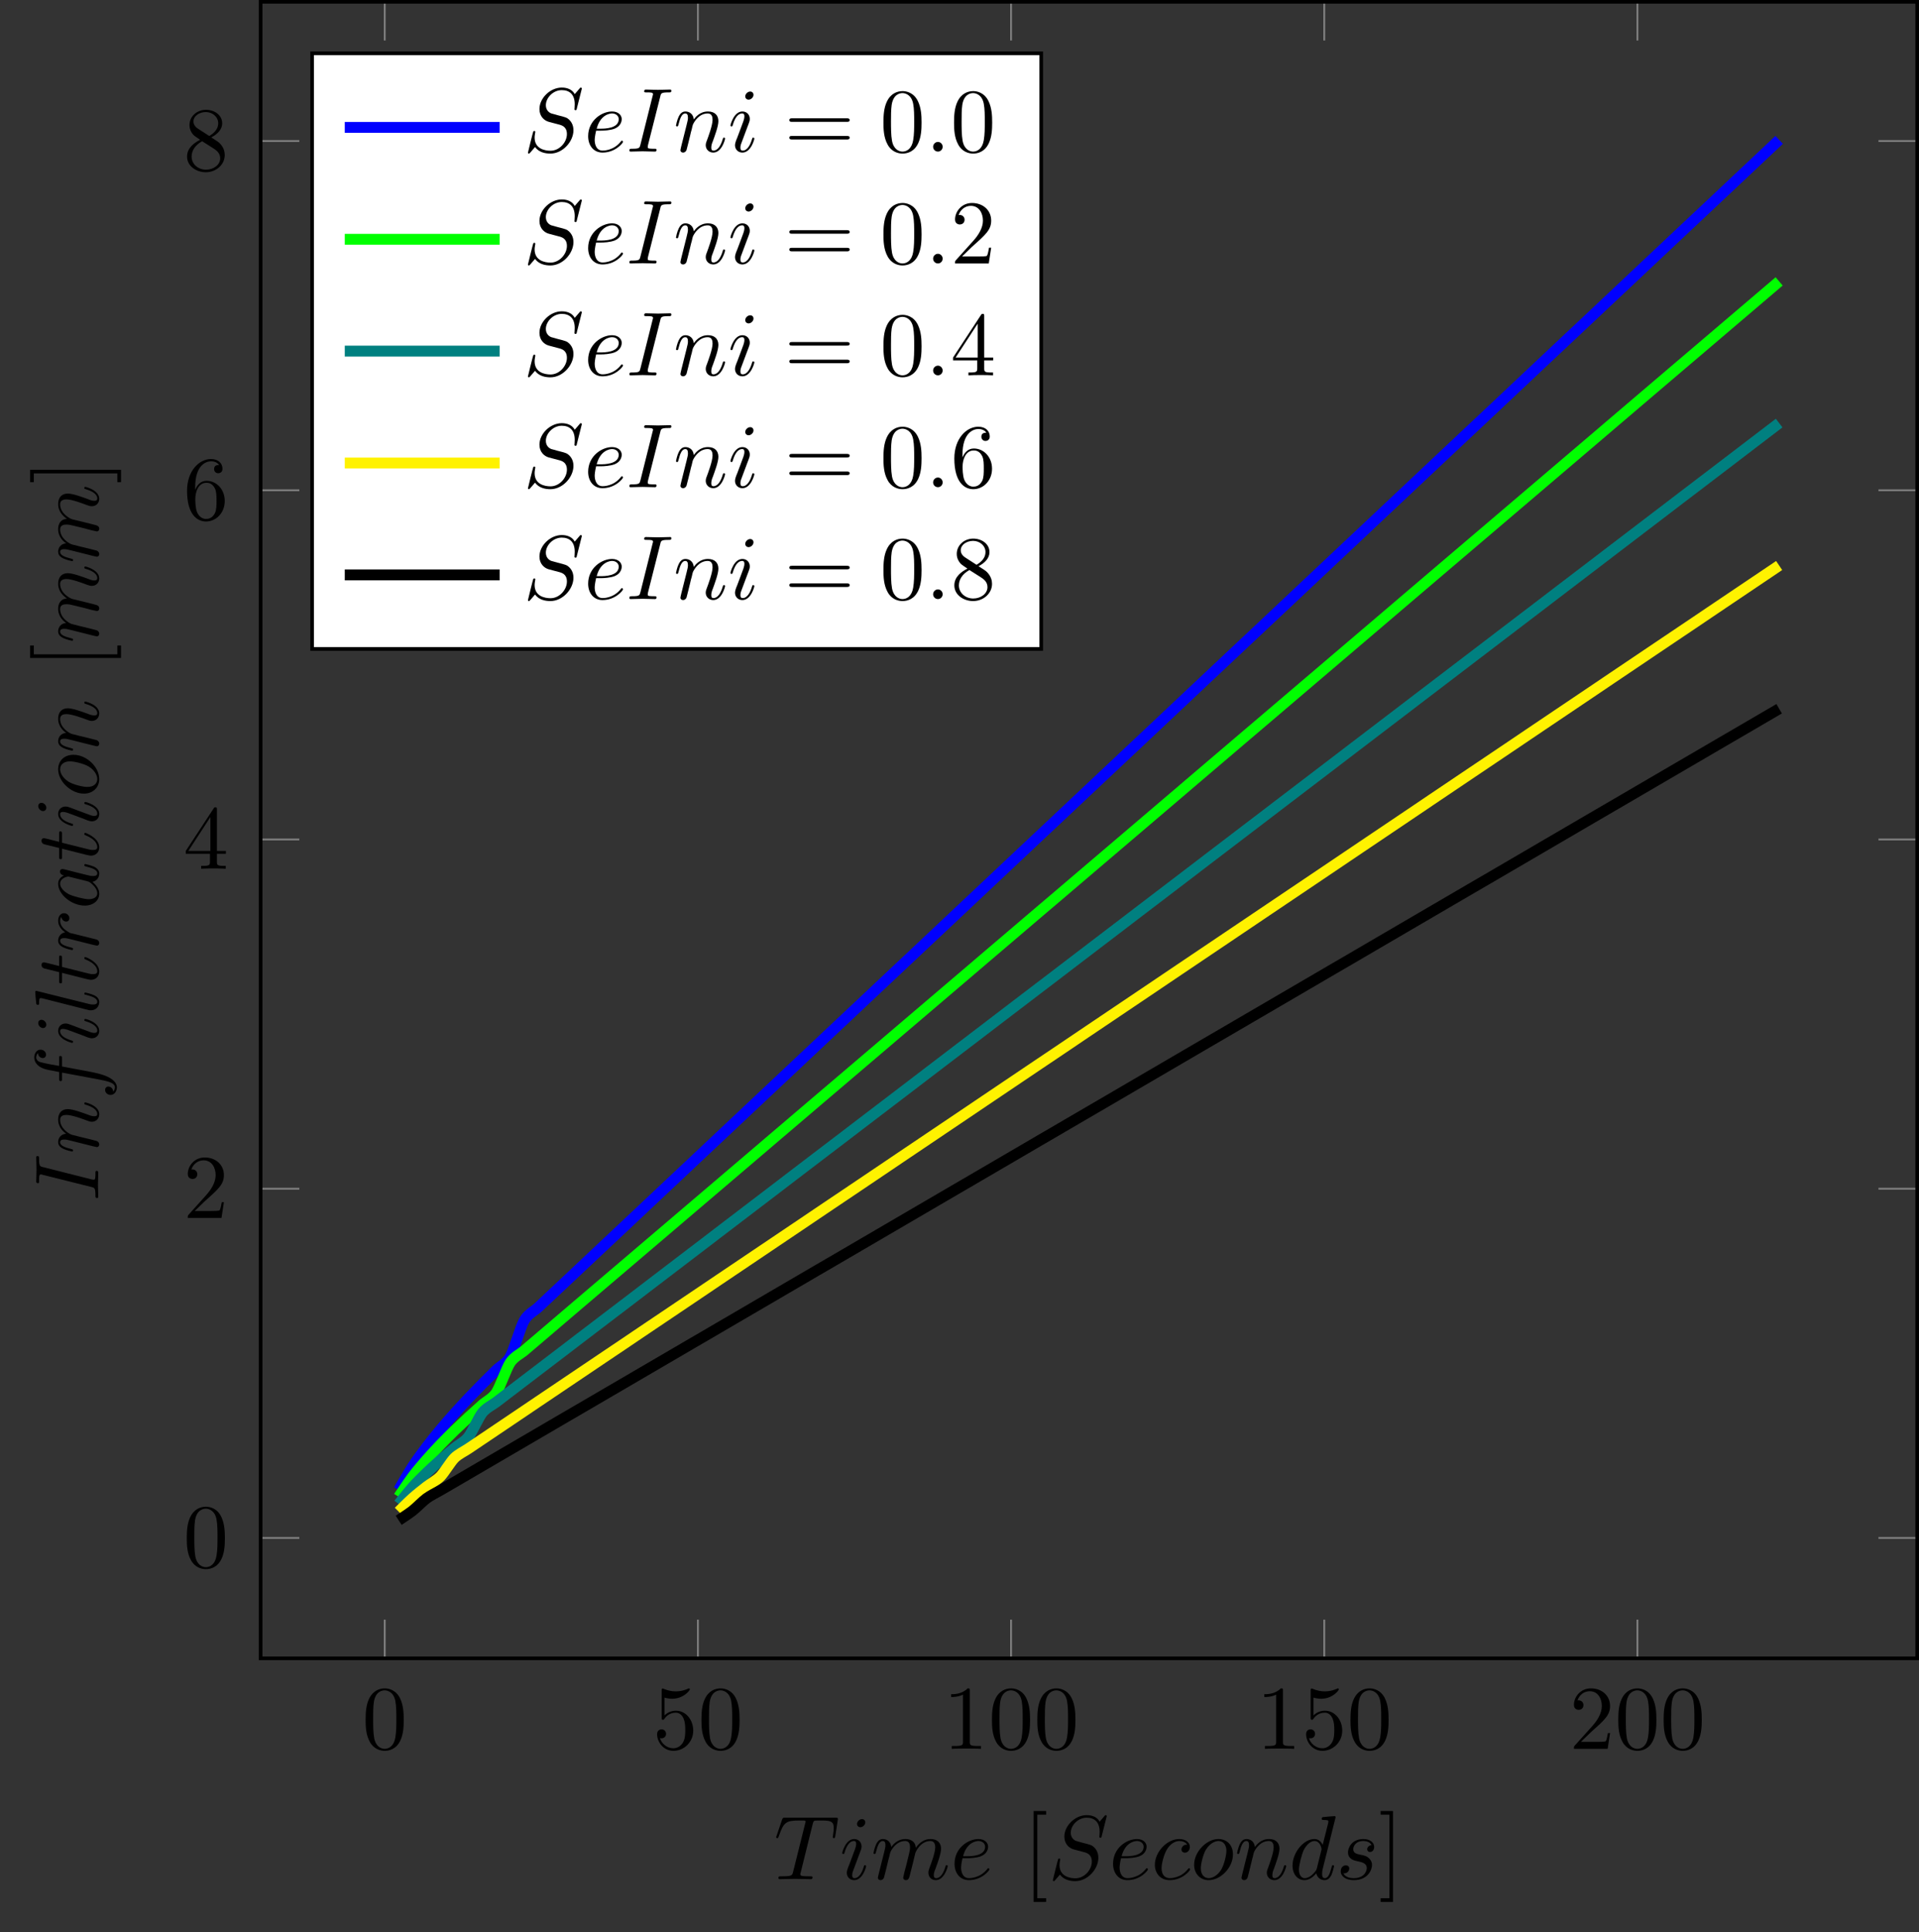 <?xml version="1.0" encoding="UTF-8"?>
<svg xmlns="http://www.w3.org/2000/svg" xmlns:xlink="http://www.w3.org/1999/xlink" width="210.766pt" height="212.205pt" viewBox="0 0 210.766 212.205" version="1.1">
<rect x="0" y="0" width="210.766" height="212.205" fill="#333333" stroke="none"/>
<defs>
<g>
<symbol overflow="visible" id="glyph0-0">
<path style="stroke:none;" d=""/>
</symbol>
<symbol overflow="visible" id="glyph0-1">
<path style="stroke:none;" d="M 4.578 -3.188 C 4.578 -3.984 4.531 -4.781 4.188 -5.516 C 3.734 -6.484 2.906 -6.641 2.5 -6.641 C 1.891 -6.641 1.172 -6.375 0.75 -5.453 C 0.438 -4.766 0.391 -3.984 0.391 -3.188 C 0.391 -2.438 0.422 -1.547 0.844 -0.781 C 1.266 0.016 2 0.219 2.484 0.219 C 3.016 0.219 3.781 0.016 4.219 -0.938 C 4.531 -1.625 4.578 -2.406 4.578 -3.188 Z M 2.484 0 C 2.094 0 1.5 -0.25 1.328 -1.203 C 1.219 -1.797 1.219 -2.719 1.219 -3.312 C 1.219 -3.953 1.219 -4.609 1.297 -5.141 C 1.484 -6.328 2.234 -6.422 2.484 -6.422 C 2.812 -6.422 3.469 -6.234 3.656 -5.25 C 3.766 -4.688 3.766 -3.938 3.766 -3.312 C 3.766 -2.562 3.766 -1.891 3.656 -1.25 C 3.5 -0.297 2.938 0 2.484 0 Z M 2.484 0 "/>
</symbol>
<symbol overflow="visible" id="glyph0-2">
<path style="stroke:none;" d="M 4.469 -2 C 4.469 -3.188 3.656 -4.188 2.578 -4.188 C 2.109 -4.188 1.672 -4.031 1.312 -3.672 L 1.312 -5.625 C 1.516 -5.562 1.844 -5.5 2.156 -5.5 C 3.391 -5.5 4.094 -6.406 4.094 -6.531 C 4.094 -6.594 4.062 -6.641 3.984 -6.641 C 3.984 -6.641 3.953 -6.641 3.906 -6.609 C 3.703 -6.516 3.219 -6.312 2.547 -6.312 C 2.156 -6.312 1.688 -6.391 1.219 -6.594 C 1.141 -6.625 1.125 -6.625 1.109 -6.625 C 1 -6.625 1 -6.547 1 -6.391 L 1 -3.438 C 1 -3.266 1 -3.188 1.141 -3.188 C 1.219 -3.188 1.234 -3.203 1.281 -3.266 C 1.391 -3.422 1.75 -3.969 2.562 -3.969 C 3.078 -3.969 3.328 -3.516 3.406 -3.328 C 3.562 -2.953 3.594 -2.578 3.594 -2.078 C 3.594 -1.719 3.594 -1.125 3.344 -0.703 C 3.109 -0.312 2.734 -0.062 2.281 -0.062 C 1.562 -0.062 0.984 -0.594 0.812 -1.172 C 0.844 -1.172 0.875 -1.156 0.984 -1.156 C 1.312 -1.156 1.484 -1.406 1.484 -1.641 C 1.484 -1.891 1.312 -2.141 0.984 -2.141 C 0.844 -2.141 0.5 -2.062 0.5 -1.609 C 0.5 -0.75 1.188 0.219 2.297 0.219 C 3.453 0.219 4.469 -0.734 4.469 -2 Z M 4.469 -2 "/>
</symbol>
<symbol overflow="visible" id="glyph0-3">
<path style="stroke:none;" d="M 2.938 -6.375 C 2.938 -6.625 2.938 -6.641 2.703 -6.641 C 2.078 -6 1.203 -6 0.891 -6 L 0.891 -5.688 C 1.094 -5.688 1.672 -5.688 2.188 -5.953 L 2.188 -0.781 C 2.188 -0.422 2.156 -0.312 1.266 -0.312 L 0.953 -0.312 L 0.953 0 C 1.297 -0.031 2.156 -0.031 2.562 -0.031 C 2.953 -0.031 3.828 -0.031 4.172 0 L 4.172 -0.312 L 3.859 -0.312 C 2.953 -0.312 2.938 -0.422 2.938 -0.781 Z M 2.938 -6.375 "/>
</symbol>
<symbol overflow="visible" id="glyph0-4">
<path style="stroke:none;" d="M 1.266 -0.766 L 2.328 -1.797 C 3.875 -3.172 4.469 -3.703 4.469 -4.703 C 4.469 -5.844 3.578 -6.641 2.359 -6.641 C 1.234 -6.641 0.5 -5.719 0.5 -4.828 C 0.5 -4.281 1 -4.281 1.031 -4.281 C 1.203 -4.281 1.547 -4.391 1.547 -4.812 C 1.547 -5.062 1.359 -5.328 1.016 -5.328 C 0.938 -5.328 0.922 -5.328 0.891 -5.312 C 1.109 -5.969 1.656 -6.328 2.234 -6.328 C 3.141 -6.328 3.562 -5.516 3.562 -4.703 C 3.562 -3.906 3.078 -3.125 2.516 -2.5 L 0.609 -0.375 C 0.5 -0.266 0.5 -0.234 0.5 0 L 4.203 0 L 4.469 -1.734 L 4.234 -1.734 C 4.172 -1.438 4.109 -1 4 -0.844 C 3.938 -0.766 3.281 -0.766 3.062 -0.766 Z M 1.266 -0.766 "/>
</symbol>
<symbol overflow="visible" id="glyph0-5">
<path style="stroke:none;" d="M 2.938 -1.641 L 2.938 -0.781 C 2.938 -0.422 2.906 -0.312 2.172 -0.312 L 1.969 -0.312 L 1.969 0 C 2.375 -0.031 2.891 -0.031 3.312 -0.031 C 3.734 -0.031 4.25 -0.031 4.672 0 L 4.672 -0.312 L 4.453 -0.312 C 3.719 -0.312 3.703 -0.422 3.703 -0.781 L 3.703 -1.641 L 4.688 -1.641 L 4.688 -1.953 L 3.703 -1.953 L 3.703 -6.484 C 3.703 -6.688 3.703 -6.75 3.531 -6.75 C 3.453 -6.75 3.422 -6.75 3.344 -6.625 L 0.281 -1.953 L 0.281 -1.641 Z M 2.984 -1.953 L 0.562 -1.953 L 2.984 -5.672 Z M 2.984 -1.953 "/>
</symbol>
<symbol overflow="visible" id="glyph0-6">
<path style="stroke:none;" d="M 1.312 -3.266 L 1.312 -3.516 C 1.312 -6.031 2.547 -6.391 3.062 -6.391 C 3.297 -6.391 3.719 -6.328 3.938 -5.984 C 3.781 -5.984 3.391 -5.984 3.391 -5.547 C 3.391 -5.234 3.625 -5.078 3.844 -5.078 C 4 -5.078 4.312 -5.172 4.312 -5.562 C 4.312 -6.156 3.875 -6.641 3.047 -6.641 C 1.766 -6.641 0.422 -5.359 0.422 -3.156 C 0.422 -0.484 1.578 0.219 2.5 0.219 C 3.609 0.219 4.562 -0.719 4.562 -2.031 C 4.562 -3.297 3.672 -4.25 2.562 -4.25 C 1.891 -4.25 1.516 -3.75 1.312 -3.266 Z M 2.5 -0.062 C 1.875 -0.062 1.578 -0.656 1.516 -0.812 C 1.328 -1.281 1.328 -2.078 1.328 -2.25 C 1.328 -3.031 1.656 -4.031 2.547 -4.031 C 2.719 -4.031 3.172 -4.031 3.484 -3.406 C 3.656 -3.047 3.656 -2.531 3.656 -2.047 C 3.656 -1.562 3.656 -1.062 3.484 -0.703 C 3.188 -0.109 2.734 -0.062 2.5 -0.062 Z M 2.5 -0.062 "/>
</symbol>
<symbol overflow="visible" id="glyph0-7">
<path style="stroke:none;" d="M 1.625 -4.562 C 1.172 -4.859 1.125 -5.188 1.125 -5.359 C 1.125 -5.969 1.781 -6.391 2.484 -6.391 C 3.203 -6.391 3.844 -5.875 3.844 -5.156 C 3.844 -4.578 3.453 -4.109 2.859 -3.766 Z M 3.078 -3.609 C 3.797 -3.984 4.281 -4.5 4.281 -5.156 C 4.281 -6.078 3.406 -6.641 2.5 -6.641 C 1.5 -6.641 0.688 -5.906 0.688 -4.969 C 0.688 -4.797 0.703 -4.344 1.125 -3.875 C 1.234 -3.766 1.609 -3.516 1.859 -3.344 C 1.281 -3.047 0.422 -2.5 0.422 -1.5 C 0.422 -0.453 1.438 0.219 2.484 0.219 C 3.609 0.219 4.562 -0.609 4.562 -1.672 C 4.562 -2.031 4.453 -2.484 4.062 -2.906 C 3.875 -3.109 3.719 -3.203 3.078 -3.609 Z M 2.078 -3.188 L 3.312 -2.406 C 3.594 -2.219 4.062 -1.922 4.062 -1.312 C 4.062 -0.578 3.312 -0.062 2.5 -0.062 C 1.641 -0.062 0.922 -0.672 0.922 -1.5 C 0.922 -2.078 1.234 -2.719 2.078 -3.188 Z M 2.078 -3.188 "/>
</symbol>
<symbol overflow="visible" id="glyph0-8">
<path style="stroke:none;" d="M 2.547 2.5 L 2.547 2.094 L 1.578 2.094 L 1.578 -7.078 L 2.547 -7.078 L 2.547 -7.484 L 1.172 -7.484 L 1.172 2.5 Z M 2.547 2.5 "/>
</symbol>
<symbol overflow="visible" id="glyph0-9">
<path style="stroke:none;" d="M 1.578 -7.484 L 0.219 -7.484 L 0.219 -7.078 L 1.188 -7.078 L 1.188 2.094 L 0.219 2.094 L 0.219 2.5 L 1.578 2.5 Z M 1.578 -7.484 "/>
</symbol>
<symbol overflow="visible" id="glyph0-10">
<path style="stroke:none;" d="M 6.844 -3.266 C 7 -3.266 7.188 -3.266 7.188 -3.453 C 7.188 -3.656 7 -3.656 6.859 -3.656 L 0.891 -3.656 C 0.75 -3.656 0.562 -3.656 0.562 -3.453 C 0.562 -3.266 0.75 -3.266 0.891 -3.266 Z M 6.859 -1.328 C 7 -1.328 7.188 -1.328 7.188 -1.531 C 7.188 -1.719 7 -1.719 6.844 -1.719 L 0.891 -1.719 C 0.75 -1.719 0.562 -1.719 0.562 -1.531 C 0.562 -1.328 0.75 -1.328 0.891 -1.328 Z M 6.859 -1.328 "/>
</symbol>
<symbol overflow="visible" id="glyph1-0">
<path style="stroke:none;" d=""/>
</symbol>
<symbol overflow="visible" id="glyph1-1">
<path style="stroke:none;" d="M 4.25 -6.047 C 4.328 -6.328 4.359 -6.391 4.484 -6.422 C 4.578 -6.438 4.906 -6.438 5.109 -6.438 C 6.125 -6.438 6.562 -6.406 6.562 -5.625 C 6.562 -5.469 6.531 -5.078 6.484 -4.828 C 6.484 -4.781 6.453 -4.672 6.453 -4.641 C 6.453 -4.578 6.484 -4.5 6.578 -4.5 C 6.688 -4.5 6.703 -4.578 6.734 -4.734 L 7 -6.469 C 7.016 -6.516 7.016 -6.609 7.016 -6.641 C 7.016 -6.75 6.922 -6.75 6.75 -6.75 L 1.219 -6.75 C 0.984 -6.75 0.969 -6.734 0.891 -6.547 L 0.297 -4.797 C 0.297 -4.781 0.234 -4.641 0.234 -4.609 C 0.234 -4.562 0.297 -4.5 0.359 -4.5 C 0.453 -4.5 0.469 -4.562 0.531 -4.719 C 1.062 -6.266 1.328 -6.438 2.797 -6.438 L 3.188 -6.438 C 3.469 -6.438 3.469 -6.406 3.469 -6.312 C 3.469 -6.266 3.438 -6.141 3.422 -6.109 L 2.094 -0.781 C 2 -0.422 1.969 -0.312 0.906 -0.312 C 0.547 -0.312 0.484 -0.312 0.484 -0.125 C 0.484 0 0.594 0 0.656 0 C 0.922 0 1.203 -0.016 1.469 -0.016 C 1.75 -0.016 2.047 -0.031 2.328 -0.031 C 2.609 -0.031 2.875 -0.016 3.156 -0.016 C 3.438 -0.016 3.734 0 4.016 0 C 4.109 0 4.234 0 4.234 -0.203 C 4.234 -0.312 4.156 -0.312 3.891 -0.312 C 3.656 -0.312 3.516 -0.312 3.266 -0.328 C 2.969 -0.359 2.891 -0.391 2.891 -0.547 C 2.891 -0.562 2.891 -0.609 2.938 -0.75 Z M 4.25 -6.047 "/>
</symbol>
<symbol overflow="visible" id="glyph1-2">
<path style="stroke:none;" d="M 2.828 -6.234 C 2.828 -6.438 2.688 -6.594 2.469 -6.594 C 2.188 -6.594 1.922 -6.328 1.922 -6.062 C 1.922 -5.875 2.062 -5.703 2.297 -5.703 C 2.531 -5.703 2.828 -5.938 2.828 -6.234 Z M 2.078 -2.484 C 2.188 -2.766 2.188 -2.797 2.297 -3.062 C 2.375 -3.266 2.422 -3.406 2.422 -3.594 C 2.422 -4.031 2.109 -4.406 1.609 -4.406 C 0.672 -4.406 0.297 -2.953 0.297 -2.875 C 0.297 -2.766 0.391 -2.766 0.406 -2.766 C 0.516 -2.766 0.516 -2.797 0.562 -2.953 C 0.844 -3.891 1.234 -4.188 1.578 -4.188 C 1.656 -4.188 1.828 -4.188 1.828 -3.875 C 1.828 -3.656 1.75 -3.453 1.719 -3.344 C 1.641 -3.094 1.188 -1.938 1.031 -1.5 C 0.922 -1.25 0.797 -0.922 0.797 -0.703 C 0.797 -0.234 1.141 0.109 1.609 0.109 C 2.547 0.109 2.922 -1.328 2.922 -1.422 C 2.922 -1.531 2.828 -1.531 2.797 -1.531 C 2.703 -1.531 2.703 -1.5 2.656 -1.344 C 2.469 -0.719 2.141 -0.109 1.641 -0.109 C 1.469 -0.109 1.391 -0.203 1.391 -0.438 C 1.391 -0.688 1.453 -0.828 1.688 -1.438 Z M 2.078 -2.484 "/>
</symbol>
<symbol overflow="visible" id="glyph1-3">
<path style="stroke:none;" d="M 0.875 -0.594 C 0.844 -0.438 0.781 -0.203 0.781 -0.156 C 0.781 0.016 0.922 0.109 1.078 0.109 C 1.203 0.109 1.375 0.031 1.453 -0.172 C 1.453 -0.188 1.578 -0.656 1.641 -0.906 L 1.859 -1.797 C 1.906 -2.031 1.969 -2.25 2.031 -2.469 C 2.062 -2.641 2.141 -2.938 2.156 -2.969 C 2.297 -3.281 2.828 -4.188 3.781 -4.188 C 4.234 -4.188 4.312 -3.812 4.312 -3.484 C 4.312 -3.234 4.25 -2.953 4.172 -2.656 L 3.891 -1.5 L 3.688 -0.75 C 3.656 -0.547 3.562 -0.203 3.562 -0.156 C 3.562 0.016 3.703 0.109 3.844 0.109 C 4.156 0.109 4.219 -0.141 4.297 -0.453 C 4.438 -1.016 4.812 -2.469 4.891 -2.859 C 4.922 -2.984 5.453 -4.188 6.547 -4.188 C 6.969 -4.188 7.078 -3.844 7.078 -3.484 C 7.078 -2.922 6.656 -1.781 6.453 -1.25 C 6.375 -1.016 6.328 -0.906 6.328 -0.703 C 6.328 -0.234 6.672 0.109 7.141 0.109 C 8.078 0.109 8.453 -1.344 8.453 -1.422 C 8.453 -1.531 8.359 -1.531 8.328 -1.531 C 8.234 -1.531 8.234 -1.5 8.188 -1.344 C 8.031 -0.812 7.719 -0.109 7.172 -0.109 C 7 -0.109 6.922 -0.203 6.922 -0.438 C 6.922 -0.688 7.016 -0.922 7.109 -1.141 C 7.297 -1.672 7.719 -2.766 7.719 -3.344 C 7.719 -3.984 7.312 -4.406 6.562 -4.406 C 5.828 -4.406 5.312 -3.969 4.938 -3.438 C 4.938 -3.562 4.906 -3.906 4.625 -4.141 C 4.375 -4.359 4.062 -4.406 3.812 -4.406 C 2.906 -4.406 2.422 -3.766 2.25 -3.531 C 2.203 -4.109 1.781 -4.406 1.328 -4.406 C 0.875 -4.406 0.688 -4.016 0.594 -3.844 C 0.422 -3.484 0.297 -2.906 0.297 -2.875 C 0.297 -2.766 0.391 -2.766 0.406 -2.766 C 0.516 -2.766 0.516 -2.781 0.578 -3 C 0.75 -3.703 0.953 -4.188 1.312 -4.188 C 1.469 -4.188 1.609 -4.109 1.609 -3.734 C 1.609 -3.516 1.578 -3.406 1.453 -2.891 Z M 0.875 -0.594 "/>
</symbol>
<symbol overflow="visible" id="glyph1-4">
<path style="stroke:none;" d="M 1.859 -2.297 C 2.156 -2.297 2.891 -2.328 3.391 -2.531 C 4.094 -2.828 4.141 -3.422 4.141 -3.562 C 4.141 -4 3.766 -4.406 3.078 -4.406 C 1.969 -4.406 0.453 -3.438 0.453 -1.688 C 0.453 -0.672 1.047 0.109 2.031 0.109 C 3.453 0.109 4.281 -0.953 4.281 -1.062 C 4.281 -1.125 4.234 -1.203 4.172 -1.203 C 4.109 -1.203 4.094 -1.172 4.031 -1.094 C 3.25 -0.109 2.156 -0.109 2.047 -0.109 C 1.266 -0.109 1.172 -0.953 1.172 -1.266 C 1.172 -1.391 1.188 -1.688 1.328 -2.297 Z M 1.391 -2.516 C 1.781 -4.031 2.812 -4.188 3.078 -4.188 C 3.531 -4.188 3.812 -3.891 3.812 -3.562 C 3.812 -2.516 2.219 -2.516 1.797 -2.516 Z M 1.391 -2.516 "/>
</symbol>
<symbol overflow="visible" id="glyph1-5">
<path style="stroke:none;" d="M 6.438 -6.922 C 6.438 -6.953 6.406 -7.031 6.312 -7.031 C 6.266 -7.031 6.266 -7.016 6.141 -6.875 L 5.656 -6.312 C 5.406 -6.781 4.891 -7.031 4.234 -7.031 C 2.969 -7.031 1.781 -5.875 1.781 -4.672 C 1.781 -3.875 2.297 -3.406 2.812 -3.266 L 3.875 -2.984 C 4.25 -2.891 4.797 -2.734 4.797 -1.922 C 4.797 -1.031 3.984 -0.094 3 -0.094 C 2.359 -0.094 1.25 -0.312 1.25 -1.547 C 1.25 -1.781 1.312 -2.031 1.312 -2.078 C 1.328 -2.125 1.328 -2.141 1.328 -2.156 C 1.328 -2.25 1.266 -2.266 1.219 -2.266 C 1.172 -2.266 1.141 -2.25 1.109 -2.219 C 1.078 -2.188 0.516 0.094 0.516 0.125 C 0.516 0.172 0.562 0.219 0.625 0.219 C 0.672 0.219 0.688 0.203 0.812 0.062 L 1.297 -0.5 C 1.719 0.078 2.406 0.219 2.984 0.219 C 4.344 0.219 5.516 -1.109 5.516 -2.344 C 5.516 -3.031 5.172 -3.375 5.031 -3.516 C 4.797 -3.734 4.641 -3.781 3.766 -4 C 3.531 -4.062 3.188 -4.172 3.094 -4.188 C 2.828 -4.281 2.484 -4.562 2.484 -5.094 C 2.484 -5.906 3.281 -6.75 4.234 -6.75 C 5.047 -6.75 5.656 -6.312 5.656 -5.203 C 5.656 -4.891 5.625 -4.703 5.625 -4.641 C 5.625 -4.641 5.625 -4.547 5.734 -4.547 C 5.844 -4.547 5.859 -4.578 5.891 -4.75 Z M 6.438 -6.922 "/>
</symbol>
<symbol overflow="visible" id="glyph1-6">
<path style="stroke:none;" d="M 3.953 -3.781 C 3.781 -3.781 3.656 -3.781 3.516 -3.656 C 3.344 -3.5 3.328 -3.328 3.328 -3.266 C 3.328 -3.016 3.516 -2.906 3.703 -2.906 C 3.984 -2.906 4.25 -3.156 4.25 -3.547 C 4.25 -4.031 3.781 -4.406 3.078 -4.406 C 1.734 -4.406 0.406 -2.984 0.406 -1.578 C 0.406 -0.672 0.984 0.109 2.031 0.109 C 3.453 0.109 4.281 -0.953 4.281 -1.062 C 4.281 -1.125 4.234 -1.203 4.172 -1.203 C 4.109 -1.203 4.094 -1.172 4.031 -1.094 C 3.25 -0.109 2.156 -0.109 2.047 -0.109 C 1.422 -0.109 1.141 -0.594 1.141 -1.203 C 1.141 -1.609 1.344 -2.578 1.688 -3.188 C 2 -3.766 2.547 -4.188 3.094 -4.188 C 3.422 -4.188 3.812 -4.062 3.953 -3.781 Z M 3.953 -3.781 "/>
</symbol>
<symbol overflow="visible" id="glyph1-7">
<path style="stroke:none;" d="M 4.672 -2.719 C 4.672 -3.766 3.984 -4.406 3.078 -4.406 C 1.75 -4.406 0.406 -2.984 0.406 -1.578 C 0.406 -0.594 1.078 0.109 2 0.109 C 3.328 0.109 4.672 -1.266 4.672 -2.719 Z M 2.016 -0.109 C 1.578 -0.109 1.141 -0.422 1.141 -1.203 C 1.141 -1.688 1.406 -2.766 1.719 -3.266 C 2.219 -4.031 2.797 -4.188 3.078 -4.188 C 3.656 -4.188 3.953 -3.703 3.953 -3.109 C 3.953 -2.719 3.75 -1.672 3.375 -1.031 C 3.016 -0.453 2.469 -0.109 2.016 -0.109 Z M 2.016 -0.109 "/>
</symbol>
<symbol overflow="visible" id="glyph1-8">
<path style="stroke:none;" d="M 0.875 -0.594 C 0.844 -0.438 0.781 -0.203 0.781 -0.156 C 0.781 0.016 0.922 0.109 1.078 0.109 C 1.203 0.109 1.375 0.031 1.453 -0.172 C 1.453 -0.188 1.578 -0.656 1.641 -0.906 L 1.859 -1.797 C 1.906 -2.031 1.969 -2.25 2.031 -2.469 C 2.062 -2.641 2.141 -2.938 2.156 -2.969 C 2.297 -3.281 2.828 -4.188 3.781 -4.188 C 4.234 -4.188 4.312 -3.812 4.312 -3.484 C 4.312 -2.875 3.828 -1.594 3.672 -1.172 C 3.578 -0.938 3.562 -0.812 3.562 -0.703 C 3.562 -0.234 3.922 0.109 4.391 0.109 C 5.328 0.109 5.688 -1.344 5.688 -1.422 C 5.688 -1.531 5.609 -1.531 5.578 -1.531 C 5.469 -1.531 5.469 -1.5 5.422 -1.344 C 5.219 -0.672 4.891 -0.109 4.406 -0.109 C 4.234 -0.109 4.172 -0.203 4.172 -0.438 C 4.172 -0.688 4.25 -0.922 4.344 -1.141 C 4.531 -1.672 4.953 -2.766 4.953 -3.344 C 4.953 -4 4.531 -4.406 3.812 -4.406 C 2.906 -4.406 2.422 -3.766 2.25 -3.531 C 2.203 -4.094 1.797 -4.406 1.328 -4.406 C 0.875 -4.406 0.688 -4.016 0.594 -3.844 C 0.422 -3.5 0.297 -2.906 0.297 -2.875 C 0.297 -2.766 0.391 -2.766 0.406 -2.766 C 0.516 -2.766 0.516 -2.781 0.578 -3 C 0.75 -3.703 0.953 -4.188 1.312 -4.188 C 1.5 -4.188 1.609 -4.062 1.609 -3.734 C 1.609 -3.516 1.578 -3.406 1.453 -2.891 Z M 0.875 -0.594 "/>
</symbol>
<symbol overflow="visible" id="glyph1-9">
<path style="stroke:none;" d="M 5.141 -6.812 C 5.141 -6.812 5.141 -6.922 5.016 -6.922 C 4.859 -6.922 3.922 -6.828 3.75 -6.812 C 3.672 -6.797 3.609 -6.75 3.609 -6.625 C 3.609 -6.5 3.703 -6.5 3.844 -6.5 C 4.328 -6.5 4.344 -6.438 4.344 -6.328 L 4.312 -6.125 L 3.719 -3.766 C 3.531 -4.141 3.25 -4.406 2.797 -4.406 C 1.641 -4.406 0.406 -2.938 0.406 -1.484 C 0.406 -0.547 0.953 0.109 1.719 0.109 C 1.922 0.109 2.422 0.062 3.016 -0.641 C 3.094 -0.219 3.453 0.109 3.922 0.109 C 4.281 0.109 4.5 -0.125 4.672 -0.438 C 4.828 -0.797 4.969 -1.406 4.969 -1.422 C 4.969 -1.531 4.875 -1.531 4.844 -1.531 C 4.75 -1.531 4.734 -1.484 4.703 -1.344 C 4.531 -0.703 4.359 -0.109 3.953 -0.109 C 3.672 -0.109 3.656 -0.375 3.656 -0.562 C 3.656 -0.812 3.672 -0.875 3.703 -1.047 Z M 3.078 -1.188 C 3.016 -1 3.016 -0.984 2.875 -0.812 C 2.438 -0.266 2.031 -0.109 1.75 -0.109 C 1.25 -0.109 1.109 -0.656 1.109 -1.047 C 1.109 -1.547 1.422 -2.766 1.656 -3.234 C 1.969 -3.812 2.406 -4.188 2.812 -4.188 C 3.453 -4.188 3.594 -3.375 3.594 -3.312 C 3.594 -3.25 3.578 -3.188 3.562 -3.141 Z M 3.078 -1.188 "/>
</symbol>
<symbol overflow="visible" id="glyph1-10">
<path style="stroke:none;" d="M 3.891 -3.734 C 3.625 -3.719 3.422 -3.5 3.422 -3.281 C 3.422 -3.141 3.516 -2.984 3.734 -2.984 C 3.953 -2.984 4.188 -3.156 4.188 -3.547 C 4.188 -4 3.766 -4.406 3 -4.406 C 1.688 -4.406 1.312 -3.391 1.312 -2.953 C 1.312 -2.172 2.047 -2.031 2.344 -1.969 C 2.859 -1.859 3.375 -1.75 3.375 -1.203 C 3.375 -0.953 3.156 -0.109 1.953 -0.109 C 1.812 -0.109 1.047 -0.109 0.812 -0.641 C 1.203 -0.594 1.453 -0.891 1.453 -1.172 C 1.453 -1.391 1.281 -1.516 1.078 -1.516 C 0.812 -1.516 0.516 -1.312 0.516 -0.859 C 0.516 -0.297 1.094 0.109 1.938 0.109 C 3.562 0.109 3.953 -1.094 3.953 -1.547 C 3.953 -1.906 3.766 -2.156 3.641 -2.266 C 3.375 -2.547 3.078 -2.609 2.641 -2.688 C 2.281 -2.766 1.891 -2.844 1.891 -3.297 C 1.891 -3.578 2.125 -4.188 3 -4.188 C 3.25 -4.188 3.75 -4.109 3.891 -3.734 Z M 3.891 -3.734 "/>
</symbol>
<symbol overflow="visible" id="glyph1-11">
<path style="stroke:none;" d="M 3.734 -6.047 C 3.812 -6.406 3.844 -6.5 4.641 -6.5 C 4.875 -6.5 4.953 -6.5 4.953 -6.688 C 4.953 -6.812 4.844 -6.812 4.812 -6.812 C 4.516 -6.812 3.781 -6.781 3.484 -6.781 C 3.188 -6.781 2.469 -6.812 2.156 -6.812 C 2.094 -6.812 1.969 -6.812 1.969 -6.609 C 1.969 -6.5 2.047 -6.5 2.25 -6.5 C 2.656 -6.5 2.938 -6.5 2.938 -6.312 C 2.938 -6.266 2.938 -6.234 2.906 -6.156 L 1.562 -0.781 C 1.469 -0.406 1.453 -0.312 0.656 -0.312 C 0.422 -0.312 0.344 -0.312 0.344 -0.109 C 0.344 0 0.453 0 0.484 0 C 0.781 0 1.5 -0.031 1.797 -0.031 C 2.094 -0.031 2.828 0 3.125 0 C 3.203 0 3.328 0 3.328 -0.188 C 3.328 -0.312 3.25 -0.312 3.031 -0.312 C 2.844 -0.312 2.797 -0.312 2.609 -0.328 C 2.391 -0.344 2.359 -0.391 2.359 -0.5 C 2.359 -0.578 2.375 -0.656 2.391 -0.734 Z M 3.734 -6.047 "/>
</symbol>
<symbol overflow="visible" id="glyph1-12">
<path style="stroke:none;" d="M 1.906 -0.531 C 1.906 -0.812 1.672 -1.062 1.391 -1.062 C 1.094 -1.062 0.859 -0.812 0.859 -0.531 C 0.859 -0.234 1.094 0 1.391 0 C 1.672 0 1.906 -0.234 1.906 -0.531 Z M 1.906 -0.531 "/>
</symbol>
<symbol overflow="visible" id="glyph2-0">
<path style="stroke:none;" d=""/>
</symbol>
<symbol overflow="visible" id="glyph2-1">
<path style="stroke:none;" d="M -6.047 -3.734 C -6.406 -3.812 -6.5 -3.844 -6.5 -4.641 C -6.5 -4.875 -6.5 -4.953 -6.688 -4.953 C -6.812 -4.953 -6.812 -4.844 -6.812 -4.812 C -6.812 -4.516 -6.781 -3.781 -6.781 -3.484 C -6.781 -3.188 -6.812 -2.469 -6.812 -2.156 C -6.812 -2.094 -6.812 -1.969 -6.609 -1.969 C -6.5 -1.969 -6.5 -2.047 -6.5 -2.25 C -6.5 -2.656 -6.5 -2.938 -6.312 -2.938 C -6.266 -2.938 -6.234 -2.938 -6.156 -2.906 L -0.781 -1.562 C -0.406 -1.469 -0.312 -1.453 -0.312 -0.656 C -0.312 -0.422 -0.312 -0.344 -0.109 -0.344 C 0 -0.344 0 -0.453 0 -0.484 C 0 -0.781 -0.031 -1.5 -0.031 -1.797 C -0.031 -2.094 0 -2.828 0 -3.125 C 0 -3.203 0 -3.328 -0.188 -3.328 C -0.312 -3.328 -0.312 -3.25 -0.312 -3.031 C -0.312 -2.844 -0.312 -2.797 -0.328 -2.609 C -0.344 -2.391 -0.391 -2.359 -0.5 -2.359 C -0.578 -2.359 -0.656 -2.375 -0.734 -2.391 Z M -6.047 -3.734 "/>
</symbol>
<symbol overflow="visible" id="glyph2-2">
<path style="stroke:none;" d="M -0.594 -0.875 C -0.438 -0.844 -0.203 -0.781 -0.156 -0.781 C 0.016 -0.781 0.109 -0.922 0.109 -1.078 C 0.109 -1.203 0.031 -1.375 -0.172 -1.453 C -0.188 -1.453 -0.656 -1.578 -0.906 -1.641 L -1.797 -1.859 C -2.031 -1.906 -2.25 -1.969 -2.469 -2.031 C -2.641 -2.062 -2.938 -2.141 -2.969 -2.156 C -3.281 -2.297 -4.188 -2.828 -4.188 -3.781 C -4.188 -4.234 -3.812 -4.312 -3.484 -4.312 C -2.875 -4.312 -1.594 -3.828 -1.172 -3.672 C -0.938 -3.578 -0.812 -3.562 -0.703 -3.562 C -0.234 -3.562 0.109 -3.922 0.109 -4.391 C 0.109 -5.328 -1.344 -5.688 -1.422 -5.688 C -1.531 -5.688 -1.531 -5.609 -1.531 -5.578 C -1.531 -5.469 -1.5 -5.469 -1.344 -5.422 C -0.672 -5.219 -0.109 -4.891 -0.109 -4.406 C -0.109 -4.234 -0.203 -4.172 -0.438 -4.172 C -0.688 -4.172 -0.922 -4.25 -1.141 -4.344 C -1.672 -4.531 -2.766 -4.953 -3.344 -4.953 C -4 -4.953 -4.406 -4.531 -4.406 -3.812 C -4.406 -2.906 -3.766 -2.422 -3.531 -2.25 C -4.094 -2.203 -4.406 -1.797 -4.406 -1.328 C -4.406 -0.875 -4.016 -0.688 -3.844 -0.594 C -3.5 -0.422 -2.906 -0.297 -2.875 -0.297 C -2.766 -0.297 -2.766 -0.391 -2.766 -0.406 C -2.766 -0.516 -2.781 -0.516 -3 -0.578 C -3.703 -0.75 -4.188 -0.953 -4.188 -1.312 C -4.188 -1.5 -4.062 -1.609 -3.734 -1.609 C -3.516 -1.609 -3.406 -1.578 -2.891 -1.453 Z M -0.594 -0.875 "/>
</symbol>
<symbol overflow="visible" id="glyph2-3">
<path style="stroke:none;" d="M -3.984 -3.656 L -3.984 -4.516 C -3.984 -4.719 -3.984 -4.812 -4.188 -4.812 C -4.297 -4.812 -4.297 -4.719 -4.297 -4.547 L -4.297 -3.719 L -5.438 -3.922 C -5.641 -3.969 -6.344 -4.109 -6.469 -4.172 C -6.656 -4.25 -6.812 -4.422 -6.812 -4.641 C -6.812 -4.672 -6.812 -4.938 -6.625 -5.125 C -6.594 -4.688 -6.234 -4.578 -6.094 -4.578 C -5.859 -4.578 -5.734 -4.766 -5.734 -4.953 C -5.734 -5.219 -5.969 -5.5 -6.344 -5.5 C -6.797 -5.5 -7.031 -5.047 -7.031 -4.641 C -7.031 -4.297 -6.844 -3.672 -5.859 -3.375 C -5.656 -3.312 -5.547 -3.281 -4.297 -3.047 L -4.297 -2.359 C -4.297 -2.156 -4.297 -2.047 -4.109 -2.047 C -3.984 -2.047 -3.984 -2.141 -3.984 -2.328 L -3.984 -2.984 L -0.047 -2.25 C 0.922 -2.062 1.828 -1.891 1.828 -1.375 C 1.828 -1.328 1.828 -1.094 1.641 -0.891 C 1.609 -1.359 1.25 -1.453 1.109 -1.453 C 0.875 -1.453 0.75 -1.266 0.75 -1.078 C 0.75 -0.812 0.984 -0.531 1.359 -0.531 C 1.797 -0.531 2.047 -0.969 2.047 -1.375 C 2.047 -1.922 1.453 -2.328 1.078 -2.5 C 0.453 -2.828 -0.75 -3.047 -0.828 -3.062 Z M -3.984 -3.656 "/>
</symbol>
<symbol overflow="visible" id="glyph2-4">
<path style="stroke:none;" d="M -6.234 -2.828 C -6.438 -2.828 -6.594 -2.688 -6.594 -2.469 C -6.594 -2.188 -6.328 -1.922 -6.062 -1.922 C -5.875 -1.922 -5.703 -2.062 -5.703 -2.297 C -5.703 -2.531 -5.938 -2.828 -6.234 -2.828 Z M -2.484 -2.078 C -2.766 -2.188 -2.797 -2.188 -3.062 -2.297 C -3.266 -2.375 -3.406 -2.422 -3.594 -2.422 C -4.031 -2.422 -4.406 -2.109 -4.406 -1.609 C -4.406 -0.672 -2.953 -0.297 -2.875 -0.297 C -2.766 -0.297 -2.766 -0.391 -2.766 -0.406 C -2.766 -0.516 -2.797 -0.516 -2.953 -0.562 C -3.891 -0.844 -4.188 -1.234 -4.188 -1.578 C -4.188 -1.656 -4.188 -1.828 -3.875 -1.828 C -3.656 -1.828 -3.453 -1.75 -3.344 -1.719 C -3.094 -1.641 -1.938 -1.188 -1.5 -1.031 C -1.25 -0.922 -0.922 -0.797 -0.703 -0.797 C -0.234 -0.797 0.109 -1.141 0.109 -1.609 C 0.109 -2.547 -1.328 -2.922 -1.422 -2.922 C -1.531 -2.922 -1.531 -2.828 -1.531 -2.797 C -1.531 -2.703 -1.5 -2.703 -1.344 -2.656 C -0.719 -2.469 -0.109 -2.141 -0.109 -1.641 C -0.109 -1.469 -0.203 -1.391 -0.438 -1.391 C -0.688 -1.391 -0.828 -1.453 -1.438 -1.688 Z M -2.484 -2.078 "/>
</symbol>
<symbol overflow="visible" id="glyph2-5">
<path style="stroke:none;" d="M -6.812 -2.578 C -6.812 -2.578 -6.922 -2.578 -6.922 -2.438 C -6.922 -2.219 -6.844 -1.484 -6.812 -1.219 C -6.812 -1.141 -6.797 -1.031 -6.609 -1.031 C -6.5 -1.031 -6.5 -1.141 -6.5 -1.281 C -6.5 -1.766 -6.406 -1.781 -6.328 -1.781 L -6.125 -1.75 L -1.141 -0.484 C -1.031 -0.453 -0.969 -0.438 -0.812 -0.438 C -0.234 -0.438 0.109 -0.875 0.109 -1.344 C 0.109 -1.672 -0.094 -1.922 -0.453 -2.094 C -0.828 -2.266 -1.406 -2.391 -1.422 -2.391 C -1.531 -2.391 -1.531 -2.297 -1.531 -2.266 C -1.531 -2.172 -1.484 -2.156 -1.344 -2.141 C -0.703 -1.969 -0.109 -1.781 -0.109 -1.375 C -0.109 -1.078 -0.422 -1.078 -0.562 -1.078 C -0.812 -1.078 -0.859 -1.094 -1.047 -1.141 Z M -6.812 -2.578 "/>
</symbol>
<symbol overflow="visible" id="glyph2-6">
<path style="stroke:none;" d="M -3.984 -2.047 L -3.984 -2.984 C -3.984 -3.188 -3.984 -3.297 -4.188 -3.297 C -4.297 -3.297 -4.297 -3.188 -4.297 -3.016 L -4.297 -2.141 C -5.719 -2.5 -5.906 -2.547 -5.969 -2.547 C -6.141 -2.547 -6.234 -2.422 -6.234 -2.25 C -6.234 -2.219 -6.234 -1.938 -5.875 -1.859 L -4.297 -1.469 L -4.297 -0.531 C -4.297 -0.328 -4.297 -0.234 -4.109 -0.234 C -3.984 -0.234 -3.984 -0.312 -3.984 -0.516 L -3.984 -1.391 C -1.156 -0.672 -0.984 -0.625 -0.812 -0.625 C -0.266 -0.625 0.109 -1 0.109 -1.547 C 0.109 -2.562 -1.344 -3.125 -1.422 -3.125 C -1.531 -3.125 -1.531 -3.047 -1.531 -3.016 C -1.531 -2.922 -1.5 -2.906 -1.391 -2.859 C -0.344 -2.438 -0.109 -1.906 -0.109 -1.562 C -0.109 -1.359 -0.234 -1.25 -0.562 -1.25 C -0.812 -1.25 -0.875 -1.281 -1.047 -1.312 Z M -3.984 -2.047 "/>
</symbol>
<symbol overflow="visible" id="glyph2-7">
<path style="stroke:none;" d="M -0.594 -0.875 C -0.438 -0.844 -0.203 -0.781 -0.156 -0.781 C 0.016 -0.781 0.109 -0.922 0.109 -1.078 C 0.109 -1.203 0.031 -1.375 -0.172 -1.453 C -0.203 -1.469 -1.562 -1.797 -1.75 -1.844 C -2.078 -1.922 -2.766 -2.109 -3.047 -2.156 C -3.172 -2.203 -3.641 -2.484 -3.859 -2.719 C -3.922 -2.797 -4.188 -3.094 -4.188 -3.516 C -4.188 -3.781 -4.062 -3.922 -4.062 -3.938 C -4.016 -3.641 -3.781 -3.422 -3.516 -3.422 C -3.359 -3.422 -3.172 -3.531 -3.172 -3.797 C -3.172 -4.062 -3.406 -4.344 -3.766 -4.344 C -4.109 -4.344 -4.406 -4.031 -4.406 -3.516 C -4.406 -2.875 -3.922 -2.438 -3.641 -2.25 C -4.094 -2.156 -4.406 -1.797 -4.406 -1.328 C -4.406 -0.875 -4.016 -0.688 -3.844 -0.594 C -3.5 -0.422 -2.906 -0.297 -2.875 -0.297 C -2.766 -0.297 -2.766 -0.391 -2.766 -0.406 C -2.766 -0.516 -2.781 -0.516 -3 -0.578 C -3.703 -0.75 -4.188 -0.953 -4.188 -1.312 C -4.188 -1.469 -4.109 -1.609 -3.734 -1.609 C -3.516 -1.609 -3.406 -1.578 -2.891 -1.453 Z M -0.594 -0.875 "/>
</symbol>
<symbol overflow="visible" id="glyph2-8">
<path style="stroke:none;" d="M -3.766 -3.719 C -4.141 -3.531 -4.406 -3.25 -4.406 -2.797 C -4.406 -1.641 -2.938 -0.406 -1.484 -0.406 C -0.547 -0.406 0.109 -0.953 0.109 -1.719 C 0.109 -1.922 0.062 -2.422 -0.641 -3.016 C -0.219 -3.094 0.109 -3.453 0.109 -3.922 C 0.109 -4.281 -0.125 -4.5 -0.438 -4.672 C -0.797 -4.828 -1.406 -4.969 -1.422 -4.969 C -1.531 -4.969 -1.531 -4.875 -1.531 -4.844 C -1.531 -4.75 -1.484 -4.734 -1.344 -4.703 C -0.703 -4.531 -0.109 -4.359 -0.109 -3.953 C -0.109 -3.672 -0.375 -3.656 -0.562 -3.656 C -0.781 -3.656 -0.875 -3.672 -1.312 -3.781 C -1.719 -3.891 -1.828 -3.906 -2.203 -4 L -3.594 -4.359 C -3.875 -4.422 -3.891 -4.422 -3.938 -4.422 C -4.109 -4.422 -4.203 -4.312 -4.203 -4.141 C -4.203 -3.891 -3.984 -3.75 -3.766 -3.719 Z M -1.188 -3.078 C -1 -3.016 -0.984 -3.016 -0.812 -2.875 C -0.266 -2.438 -0.109 -2.031 -0.109 -1.75 C -0.109 -1.25 -0.656 -1.109 -1.047 -1.109 C -1.547 -1.109 -2.766 -1.422 -3.234 -1.656 C -3.812 -1.969 -4.188 -2.406 -4.188 -2.812 C -4.188 -3.453 -3.375 -3.594 -3.312 -3.594 C -3.25 -3.594 -3.188 -3.578 -3.141 -3.562 Z M -1.188 -3.078 "/>
</symbol>
<symbol overflow="visible" id="glyph2-9">
<path style="stroke:none;" d="M -2.719 -4.672 C -3.766 -4.672 -4.406 -3.984 -4.406 -3.078 C -4.406 -1.75 -2.984 -0.406 -1.578 -0.406 C -0.594 -0.406 0.109 -1.078 0.109 -2 C 0.109 -3.328 -1.266 -4.672 -2.719 -4.672 Z M -0.109 -2.016 C -0.109 -1.578 -0.422 -1.141 -1.203 -1.141 C -1.688 -1.141 -2.766 -1.406 -3.266 -1.719 C -4.031 -2.219 -4.188 -2.797 -4.188 -3.078 C -4.188 -3.656 -3.703 -3.953 -3.109 -3.953 C -2.719 -3.953 -1.672 -3.75 -1.031 -3.375 C -0.453 -3.016 -0.109 -2.469 -0.109 -2.016 Z M -0.109 -2.016 "/>
</symbol>
<symbol overflow="visible" id="glyph2-10">
<path style="stroke:none;" d="M -0.594 -0.875 C -0.438 -0.844 -0.203 -0.781 -0.156 -0.781 C 0.016 -0.781 0.109 -0.922 0.109 -1.078 C 0.109 -1.203 0.031 -1.375 -0.172 -1.453 C -0.188 -1.453 -0.656 -1.578 -0.906 -1.641 L -1.797 -1.859 C -2.031 -1.906 -2.25 -1.969 -2.469 -2.031 C -2.641 -2.062 -2.938 -2.141 -2.969 -2.156 C -3.281 -2.297 -4.188 -2.828 -4.188 -3.781 C -4.188 -4.234 -3.812 -4.312 -3.484 -4.312 C -3.234 -4.312 -2.953 -4.25 -2.656 -4.172 L -1.5 -3.891 L -0.75 -3.688 C -0.547 -3.656 -0.203 -3.562 -0.156 -3.562 C 0.016 -3.562 0.109 -3.703 0.109 -3.844 C 0.109 -4.156 -0.141 -4.219 -0.453 -4.297 C -1.016 -4.438 -2.469 -4.812 -2.859 -4.891 C -2.984 -4.922 -4.188 -5.453 -4.188 -6.547 C -4.188 -6.969 -3.844 -7.078 -3.484 -7.078 C -2.922 -7.078 -1.781 -6.656 -1.25 -6.453 C -1.016 -6.375 -0.906 -6.328 -0.703 -6.328 C -0.234 -6.328 0.109 -6.672 0.109 -7.141 C 0.109 -8.078 -1.344 -8.453 -1.422 -8.453 C -1.531 -8.453 -1.531 -8.359 -1.531 -8.328 C -1.531 -8.234 -1.5 -8.234 -1.344 -8.188 C -0.812 -8.031 -0.109 -7.719 -0.109 -7.172 C -0.109 -7 -0.203 -6.922 -0.438 -6.922 C -0.688 -6.922 -0.922 -7.016 -1.141 -7.109 C -1.672 -7.297 -2.766 -7.719 -3.344 -7.719 C -3.984 -7.719 -4.406 -7.312 -4.406 -6.562 C -4.406 -5.828 -3.969 -5.312 -3.438 -4.938 C -3.562 -4.938 -3.906 -4.906 -4.141 -4.625 C -4.359 -4.375 -4.406 -4.062 -4.406 -3.812 C -4.406 -2.906 -3.766 -2.422 -3.531 -2.25 C -4.109 -2.203 -4.406 -1.781 -4.406 -1.328 C -4.406 -0.875 -4.016 -0.688 -3.844 -0.594 C -3.484 -0.422 -2.906 -0.297 -2.875 -0.297 C -2.766 -0.297 -2.766 -0.391 -2.766 -0.406 C -2.766 -0.516 -2.781 -0.516 -3 -0.578 C -3.703 -0.75 -4.188 -0.953 -4.188 -1.312 C -4.188 -1.469 -4.109 -1.609 -3.734 -1.609 C -3.516 -1.609 -3.406 -1.578 -2.891 -1.453 Z M -0.594 -0.875 "/>
</symbol>
<symbol overflow="visible" id="glyph3-0">
<path style="stroke:none;" d=""/>
</symbol>
<symbol overflow="visible" id="glyph3-1">
<path style="stroke:none;" d="M 2.5 -2.547 L 2.094 -2.547 L 2.094 -1.578 L -7.078 -1.578 L -7.078 -2.547 L -7.484 -2.547 L -7.484 -1.172 L 2.5 -1.172 Z M 2.5 -2.547 "/>
</symbol>
<symbol overflow="visible" id="glyph3-2">
<path style="stroke:none;" d="M -7.484 -1.578 L -7.484 -0.219 L -7.078 -0.219 L -7.078 -1.188 L 2.094 -1.188 L 2.094 -0.219 L 2.5 -0.219 L 2.5 -1.578 Z M -7.484 -1.578 "/>
</symbol>
</g>
<clipPath id="clip1">
  <path d="M 28 15 L 210.766 15 L 210.766 170 L 28 170 Z M 28 15 "/>
</clipPath>
<clipPath id="clip2">
  <path d="M 28 0 L 210.766 0 L 210.766 183 L 28 183 Z M 28 0 "/>
</clipPath>
<clipPath id="clip3">
  <path d="M 28.625 0.199 L 210.57 0.199 L 210.57 181 L 28.625 181 Z M 28.625 0.199 "/>
</clipPath>
<clipPath id="clip4">
  <path d="M 28.625 14 L 210.57 14 L 210.57 182 L 28.625 182 Z M 28.625 14 "/>
</clipPath>
<clipPath id="clip5">
  <path d="M 28.625 29 L 210.57 29 L 210.57 182.141 L 28.625 182.141 Z M 28.625 29 "/>
</clipPath>
<clipPath id="clip6">
  <path d="M 28.625 45 L 210.57 45 L 210.57 182.141 L 28.625 182.141 Z M 28.625 45 "/>
</clipPath>
<clipPath id="clip7">
  <path d="M 28.625 60 L 210.57 60 L 210.57 182.141 L 28.625 182.141 Z M 28.625 60 "/>
</clipPath>
</defs>
<g id="surface1">
<path style="fill:none;stroke-width:0.199;stroke-linecap:butt;stroke-linejoin:miter;stroke:rgb(50%,50%,50%);stroke-opacity:1;stroke-miterlimit:10;" d="M -1.533 -15.162 L -1.533 -10.912 M 32.865 -15.162 L 32.865 -10.912 M 67.26 -15.162 L 67.26 -10.912 M 101.658 -15.162 L 101.658 -10.912 M 136.053 -15.162 L 136.053 -10.912 M -1.533 166.78 L -1.533 162.53 M 32.865 166.78 L 32.865 162.53 M 67.26 166.78 L 67.26 162.53 M 101.658 166.78 L 101.658 162.53 M 136.053 166.78 L 136.053 162.53 " transform="matrix(1,0,0,-1,43.787,166.979)"/>
<g clip-path="url(#clip1)" clip-rule="nonzero">
<path style="fill:none;stroke-width:0.199;stroke-linecap:butt;stroke-linejoin:miter;stroke:rgb(50%,50%,50%);stroke-opacity:1;stroke-miterlimit:10;" d="M -15.162 -1.939 L -10.912 -1.939 M -15.162 36.416 L -10.912 36.416 M -15.162 74.776 L -10.912 74.776 M -15.162 113.131 L -10.912 113.131 M -15.162 151.491 L -10.912 151.491 M 166.783 -1.939 L 162.529 -1.939 M 166.783 36.416 L 162.529 36.416 M 166.783 74.776 L 162.529 74.776 M 166.783 113.131 L 162.529 113.131 M 166.783 151.491 L 162.529 151.491 " transform="matrix(1,0,0,-1,43.787,166.979)"/>
</g>
<g clip-path="url(#clip2)" clip-rule="nonzero">
<path style="fill:none;stroke-width:0.399;stroke-linecap:butt;stroke-linejoin:miter;stroke:rgb(0%,0%,0%);stroke-opacity:1;stroke-miterlimit:10;" d="M -15.162 -15.162 L -15.162 166.78 L 166.783 166.78 L 166.783 -15.162 Z M -15.162 -15.162 " transform="matrix(1,0,0,-1,43.787,166.979)"/>
</g>
<g style="fill:rgb(0%,0%,0%);fill-opacity:1;">
  <use xlink:href="#glyph0-1" x="39.765" y="192.082"/>
</g>
<g style="fill:rgb(0%,0%,0%);fill-opacity:1;">
  <use xlink:href="#glyph0-2" x="71.67" y="192.082"/>
  <use xlink:href="#glyph0-1" x="76.651" y="192.082"/>
</g>
<g style="fill:rgb(0%,0%,0%);fill-opacity:1;">
  <use xlink:href="#glyph0-3" x="103.575" y="192.082"/>
  <use xlink:href="#glyph0-1" x="108.556" y="192.082"/>
  <use xlink:href="#glyph0-1" x="113.538" y="192.082"/>
</g>
<g style="fill:rgb(0%,0%,0%);fill-opacity:1;">
  <use xlink:href="#glyph0-3" x="137.97" y="192.082"/>
  <use xlink:href="#glyph0-2" x="142.951" y="192.082"/>
  <use xlink:href="#glyph0-1" x="147.933" y="192.082"/>
</g>
<g style="fill:rgb(0%,0%,0%);fill-opacity:1;">
  <use xlink:href="#glyph0-4" x="172.366" y="192.082"/>
  <use xlink:href="#glyph0-1" x="177.347" y="192.082"/>
  <use xlink:href="#glyph0-1" x="182.329" y="192.082"/>
</g>
<g style="fill:rgb(0%,0%,0%);fill-opacity:1;">
  <use xlink:href="#glyph0-1" x="20.123" y="172.129"/>
</g>
<g style="fill:rgb(0%,0%,0%);fill-opacity:1;">
  <use xlink:href="#glyph0-4" x="20.123" y="133.772"/>
</g>
<g style="fill:rgb(0%,0%,0%);fill-opacity:1;">
  <use xlink:href="#glyph0-5" x="20.123" y="95.415"/>
</g>
<g style="fill:rgb(0%,0%,0%);fill-opacity:1;">
  <use xlink:href="#glyph0-6" x="20.123" y="57.058"/>
</g>
<g style="fill:rgb(0%,0%,0%);fill-opacity:1;">
  <use xlink:href="#glyph0-7" x="20.123" y="18.7"/>
</g>
<g clip-path="url(#clip3)" clip-rule="nonzero">
<path style="fill:none;stroke-width:1.196;stroke-linecap:butt;stroke-linejoin:miter;stroke:rgb(0%,0%,100%);stroke-opacity:1;stroke-miterlimit:10;" d="M -0.002 3.331 C -0.002 3.331 1.108 5.256 1.533 5.913 C 1.955 6.569 2.639 7.491 3.065 8.053 C 3.486 8.616 4.17 9.456 4.596 9.967 C 5.018 10.479 5.701 11.256 6.127 11.733 C 6.553 12.209 7.233 12.948 7.658 13.397 C 8.084 13.846 8.764 14.549 9.19 14.979 C 9.615 15.413 10.295 16.088 10.721 16.502 C 11.147 16.916 11.826 17.221 12.252 17.975 C 12.678 18.729 13.358 21.182 13.783 21.932 C 14.209 22.682 14.889 22.971 15.315 23.374 C 15.74 23.772 16.42 24.413 16.846 24.815 C 17.272 25.213 17.951 25.854 18.377 26.252 C 18.803 26.655 19.486 27.295 19.908 27.694 C 20.334 28.096 21.018 28.737 21.44 29.135 C 21.865 29.538 22.549 30.178 22.971 30.577 C 23.397 30.975 24.08 31.62 24.506 32.018 C 24.928 32.416 25.611 33.057 26.037 33.459 C 26.459 33.858 27.143 34.499 27.568 34.901 C 27.99 35.299 28.674 35.94 29.1 36.342 C 29.526 36.741 30.205 37.381 30.631 37.78 C 31.057 38.182 31.736 38.823 32.162 39.221 C 32.588 39.624 33.268 40.264 33.693 40.663 C 34.119 41.065 34.799 41.706 35.225 42.104 C 35.651 42.502 36.33 43.147 36.756 43.545 C 37.182 43.944 37.861 44.588 38.287 44.987 C 38.713 45.385 39.393 46.026 39.818 46.428 C 40.244 46.827 40.924 47.467 41.35 47.87 C 41.776 48.268 42.455 48.909 42.881 49.307 C 43.307 49.709 43.99 50.35 44.412 50.749 C 44.838 51.151 45.522 51.791 45.943 52.19 C 46.369 52.592 47.053 53.233 47.475 53.631 C 47.901 54.03 48.584 54.674 49.01 55.073 C 49.432 55.471 50.115 56.116 50.541 56.514 C 50.963 56.913 51.647 57.553 52.072 57.956 C 52.494 58.354 53.178 58.995 53.604 59.397 C 54.029 59.795 54.709 60.436 55.135 60.838 C 55.561 61.237 56.24 61.877 56.666 62.276 C 57.092 62.678 57.772 63.319 58.197 63.717 C 58.623 64.12 59.303 64.76 59.729 65.159 C 60.154 65.561 60.834 66.202 61.26 66.6 C 61.686 66.999 62.365 67.643 62.791 68.041 C 63.217 68.44 63.897 69.081 64.322 69.483 C 64.748 69.881 65.428 70.522 65.854 70.924 C 66.279 71.323 66.963 71.963 67.385 72.366 C 67.811 72.764 68.494 73.405 68.916 73.803 C 69.342 74.206 70.025 74.846 70.447 75.245 C 70.873 75.647 71.557 76.288 71.983 76.686 C 72.404 77.088 73.088 77.729 73.514 78.127 C 73.936 78.526 74.619 79.17 75.045 79.569 C 75.467 79.967 76.15 80.608 76.576 81.01 C 77.002 81.409 77.682 82.049 78.108 82.452 C 78.533 82.85 79.213 83.491 79.639 83.893 C 80.065 84.291 80.744 84.932 81.17 85.331 C 81.596 85.733 82.275 86.374 82.701 86.772 C 83.127 87.174 83.807 87.815 84.233 88.213 C 84.658 88.616 85.338 89.256 85.764 89.655 C 86.19 90.053 86.869 90.698 87.295 91.096 C 87.721 91.495 88.4 92.135 88.826 92.538 C 89.252 92.936 89.936 93.577 90.358 93.979 C 90.783 94.377 91.467 95.018 91.889 95.42 C 92.315 95.819 92.998 96.459 93.42 96.858 C 93.846 97.26 94.529 97.901 94.955 98.299 C 95.377 98.702 96.061 99.342 96.486 99.741 C 96.908 100.143 97.592 100.784 98.018 101.182 C 98.44 101.581 99.123 102.225 99.549 102.624 C 99.971 103.022 100.654 103.663 101.08 104.065 C 101.506 104.463 102.186 105.104 102.611 105.506 C 103.037 105.905 103.717 106.545 104.143 106.948 C 104.568 107.346 105.248 107.987 105.674 108.385 C 106.1 108.788 106.779 109.428 107.205 109.827 C 107.631 110.229 108.311 110.87 108.736 111.268 C 109.162 111.67 109.842 112.311 110.268 112.709 C 110.693 113.108 111.373 113.752 111.799 114.151 C 112.225 114.549 112.904 115.19 113.33 115.592 C 113.756 115.991 114.44 116.631 114.861 117.034 C 115.287 117.432 115.971 118.073 116.393 118.475 C 116.818 118.874 117.502 119.514 117.924 119.913 C 118.35 120.315 119.033 120.956 119.459 121.354 C 119.881 121.756 120.565 122.397 120.99 122.795 C 121.412 123.198 122.096 123.838 122.522 124.237 C 122.943 124.635 123.627 125.28 124.053 125.678 C 124.479 126.077 125.158 126.721 125.584 127.12 C 126.01 127.518 126.69 128.159 127.115 128.561 C 127.541 128.959 128.221 129.6 128.647 130.002 C 129.072 130.401 129.752 131.042 130.178 131.44 C 130.604 131.842 131.283 132.483 131.709 132.881 C 132.135 133.284 132.815 133.924 133.24 134.323 C 133.666 134.725 134.346 135.366 134.772 135.764 C 135.197 136.163 135.877 136.807 136.303 137.206 C 136.729 137.604 137.412 138.249 137.834 138.647 C 138.26 139.045 138.943 139.686 139.365 140.088 C 139.791 140.487 140.475 141.127 140.897 141.53 C 141.322 141.928 142.006 142.569 142.432 142.971 C 142.854 143.37 143.537 144.01 143.963 144.409 C 144.385 144.811 145.068 145.452 145.494 145.85 C 145.916 146.252 146.6 146.893 147.025 147.292 C 147.451 147.694 148.131 148.334 148.557 148.733 C 148.983 149.131 149.662 149.776 150.088 150.174 C 150.514 150.573 151.619 151.616 151.619 151.616 " transform="matrix(1,0,0,-1,43.787,166.979)"/>
</g>
<g clip-path="url(#clip4)" clip-rule="nonzero">
<path style="fill:none;stroke-width:1.196;stroke-linecap:butt;stroke-linejoin:miter;stroke:rgb(0%,100%,0%);stroke-opacity:1;stroke-miterlimit:10;" d="M -0.002 2.569 C -0.002 2.569 1.108 4.233 1.533 4.799 C 1.955 5.366 2.639 6.167 3.065 6.655 C 3.486 7.143 4.17 7.874 4.596 8.319 C 5.018 8.76 5.701 9.44 6.127 9.858 C 6.553 10.272 7.233 10.913 7.658 11.307 C 8.084 11.698 8.764 12.311 9.19 12.69 C 9.615 13.065 10.295 13.377 10.721 14.018 C 11.147 14.663 11.826 16.686 12.252 17.323 C 12.678 17.963 13.358 18.268 13.783 18.627 C 14.209 18.991 14.889 19.573 15.315 19.932 C 15.74 20.295 16.42 20.877 16.846 21.237 C 17.272 21.6 17.951 22.182 18.377 22.545 C 18.803 22.905 19.486 23.487 19.908 23.85 C 20.334 24.209 21.018 24.791 21.44 25.155 C 21.865 25.514 22.549 26.096 22.971 26.459 C 23.397 26.819 24.08 27.401 24.506 27.764 C 24.928 28.124 25.611 28.706 26.037 29.069 C 26.459 29.432 27.143 30.01 27.568 30.374 C 27.99 30.737 28.674 31.315 29.1 31.678 C 29.526 32.041 30.205 32.62 30.631 32.983 C 31.057 33.346 31.736 33.924 32.162 34.288 C 32.588 34.651 33.268 35.229 33.693 35.592 C 34.119 35.956 34.799 36.538 35.225 36.897 C 35.651 37.26 36.33 37.842 36.756 38.202 C 37.182 38.565 37.861 39.147 38.287 39.506 C 38.713 39.87 39.393 40.452 39.818 40.811 C 40.244 41.174 40.924 41.756 41.35 42.12 C 41.776 42.479 42.455 43.061 42.881 43.424 C 43.307 43.784 43.99 44.366 44.412 44.729 C 44.838 45.088 45.522 45.67 45.943 46.034 C 46.369 46.393 47.053 46.975 47.475 47.338 C 47.901 47.698 48.584 48.28 49.01 48.643 C 49.432 49.006 50.115 49.584 50.541 49.948 C 50.963 50.311 51.647 50.889 52.072 51.252 C 52.494 51.616 53.178 52.194 53.604 52.557 C 54.029 52.92 54.709 53.499 55.135 53.862 C 55.561 54.225 56.24 54.803 56.666 55.166 C 57.092 55.53 57.772 56.112 58.197 56.471 C 58.623 56.834 59.303 57.416 59.729 57.776 C 60.154 58.139 60.834 58.721 61.26 59.081 C 61.686 59.444 62.365 60.026 62.791 60.385 C 63.217 60.749 63.897 61.331 64.322 61.694 C 64.748 62.053 65.428 62.635 65.854 62.999 C 66.279 63.358 66.963 63.94 67.385 64.303 C 67.811 64.663 68.494 65.245 68.916 65.608 C 69.342 65.967 70.025 66.549 70.447 66.913 C 70.873 67.272 71.557 67.854 71.983 68.217 C 72.404 68.581 73.088 69.159 73.514 69.522 C 73.936 69.885 74.619 70.463 75.045 70.827 C 75.467 71.19 76.15 71.768 76.576 72.131 C 77.002 72.495 77.682 73.073 78.108 73.436 C 78.533 73.799 79.213 74.377 79.639 74.741 C 80.065 75.104 80.744 75.686 81.17 76.045 C 81.596 76.409 82.275 76.991 82.701 77.35 C 83.127 77.713 83.807 78.295 84.233 78.655 C 84.658 79.018 85.338 79.6 85.764 79.959 C 86.19 80.323 86.869 80.905 87.295 81.268 C 87.721 81.627 88.4 82.209 88.826 82.573 C 89.252 82.932 89.936 83.514 90.358 83.877 C 90.783 84.237 91.467 84.819 91.889 85.182 C 92.315 85.541 92.998 86.124 93.42 86.487 C 93.846 86.846 94.529 87.428 94.955 87.791 C 95.377 88.155 96.061 88.733 96.486 89.096 C 96.908 89.459 97.592 90.038 98.018 90.401 C 98.44 90.764 99.123 91.342 99.549 91.706 C 99.971 92.069 100.654 92.647 101.08 93.01 C 101.506 93.374 102.186 93.952 102.611 94.315 C 103.037 94.678 103.717 95.26 104.143 95.62 C 104.568 95.983 105.248 96.565 105.674 96.924 C 106.1 97.288 106.779 97.87 107.205 98.229 C 107.631 98.592 108.311 99.174 108.736 99.534 C 109.162 99.897 109.842 100.479 110.268 100.842 C 110.693 101.202 111.373 101.784 111.799 102.147 C 112.225 102.506 112.904 103.088 113.33 103.452 C 113.756 103.811 114.44 104.393 114.861 104.756 C 115.287 105.116 115.971 105.698 116.393 106.061 C 116.818 106.42 117.502 107.002 117.924 107.366 C 118.35 107.729 119.033 108.307 119.459 108.67 C 119.881 109.034 120.565 109.612 120.99 109.975 C 121.412 110.338 122.096 110.916 122.522 111.28 C 122.943 111.643 123.627 112.221 124.053 112.584 C 124.479 112.948 125.158 113.526 125.584 113.889 C 126.01 114.252 126.69 114.834 127.115 115.194 C 127.541 115.557 128.221 116.139 128.647 116.499 C 129.072 116.862 129.752 117.444 130.178 117.803 C 130.604 118.166 131.283 118.749 131.709 119.108 C 132.135 119.471 132.815 120.053 133.24 120.416 C 133.666 120.776 134.346 121.358 134.772 121.721 C 135.197 122.081 135.877 122.663 136.303 123.026 C 136.729 123.385 137.412 123.967 137.834 124.331 C 138.26 124.69 138.943 125.272 139.365 125.635 C 139.791 125.995 140.475 126.577 140.897 126.94 C 141.322 127.303 142.006 127.881 142.432 128.245 C 142.854 128.608 143.537 129.186 143.963 129.549 C 144.385 129.913 145.068 130.491 145.494 130.854 C 145.916 131.217 146.6 131.795 147.025 132.159 C 147.451 132.522 148.131 133.1 148.557 133.463 C 148.983 133.827 149.662 134.409 150.088 134.768 C 150.514 135.131 151.619 136.073 151.619 136.073 " transform="matrix(1,0,0,-1,43.787,166.979)"/>
</g>
<g clip-path="url(#clip5)" clip-rule="nonzero">
<path style="fill:none;stroke-width:1.196;stroke-linecap:butt;stroke-linejoin:miter;stroke:rgb(0%,50%,50%);stroke-opacity:1;stroke-miterlimit:10;" d="M -0.002 1.784 C -0.002 1.784 1.108 3.178 1.533 3.651 C 1.955 4.127 2.639 4.803 3.065 5.213 C 3.486 5.627 4.17 6.245 4.596 6.62 C 5.018 6.995 5.701 7.569 6.127 7.924 C 6.553 8.276 7.233 8.612 7.658 9.155 C 8.084 9.694 8.764 11.284 9.19 11.815 C 9.615 12.346 10.295 12.659 10.721 12.983 C 11.147 13.307 11.826 13.831 12.252 14.155 C 12.678 14.479 13.358 14.999 13.783 15.323 C 14.209 15.647 14.889 16.166 15.315 16.491 C 15.74 16.815 16.42 17.334 16.846 17.659 C 17.272 17.983 17.951 18.502 18.377 18.827 C 18.803 19.151 19.486 19.674 19.908 19.999 C 20.334 20.323 21.018 20.842 21.44 21.166 C 21.865 21.491 22.549 22.01 22.971 22.334 C 23.397 22.659 24.08 23.178 24.506 23.502 C 24.928 23.827 25.611 24.346 26.037 24.67 C 26.459 24.995 27.143 25.518 27.568 25.842 C 27.99 26.166 28.674 26.686 29.1 27.01 C 29.526 27.334 30.205 27.854 30.631 28.178 C 31.057 28.502 31.736 29.022 32.162 29.346 C 32.588 29.67 33.268 30.19 33.693 30.514 C 34.119 30.838 34.799 31.362 35.225 31.686 C 35.651 32.01 36.33 32.53 36.756 32.854 C 37.182 33.178 37.861 33.698 38.287 34.022 C 38.713 34.346 39.393 34.866 39.818 35.19 C 40.244 35.514 40.924 36.034 41.35 36.358 C 41.776 36.682 42.455 37.206 42.881 37.53 C 43.307 37.854 43.99 38.374 44.412 38.698 C 44.838 39.022 45.522 39.541 45.943 39.866 C 46.369 40.19 47.053 40.709 47.475 41.034 C 47.901 41.358 48.584 41.877 49.01 42.202 C 49.432 42.526 50.115 43.049 50.541 43.374 C 50.963 43.698 51.647 44.217 52.072 44.541 C 52.494 44.866 53.178 45.385 53.604 45.709 C 54.029 46.034 54.709 46.553 55.135 46.877 C 55.561 47.202 56.24 47.721 56.666 48.045 C 57.092 48.37 57.772 48.893 58.197 49.217 C 58.623 49.541 59.303 50.061 59.729 50.385 C 60.154 50.709 60.834 51.229 61.26 51.553 C 61.686 51.877 62.365 52.397 62.791 52.721 C 63.217 53.045 63.897 53.565 64.322 53.889 C 64.748 54.213 65.428 54.737 65.854 55.061 C 66.279 55.385 66.963 55.905 67.385 56.229 C 67.811 56.553 68.494 57.073 68.916 57.397 C 69.342 57.721 70.025 58.241 70.447 58.565 C 70.873 58.889 71.557 59.409 71.983 59.733 C 72.404 60.057 73.088 60.581 73.514 60.905 C 73.936 61.229 74.619 61.749 75.045 62.073 C 75.467 62.397 76.15 62.916 76.576 63.241 C 77.002 63.565 77.682 64.084 78.108 64.409 C 78.533 64.733 79.213 65.252 79.639 65.577 C 80.065 65.901 80.744 66.424 81.17 66.749 C 81.596 67.073 82.275 67.592 82.701 67.916 C 83.127 68.241 83.807 68.76 84.233 69.084 C 84.658 69.409 85.338 69.928 85.764 70.252 C 86.19 70.577 86.869 71.096 87.295 71.42 C 87.721 71.745 88.4 72.268 88.826 72.592 C 89.252 72.916 89.936 73.436 90.358 73.76 C 90.783 74.084 91.467 74.604 91.889 74.928 C 92.315 75.252 92.998 75.772 93.42 76.096 C 93.846 76.42 94.529 76.94 94.955 77.264 C 95.377 77.588 96.061 78.112 96.486 78.436 C 96.908 78.76 97.592 79.28 98.018 79.604 C 98.44 79.928 99.123 80.448 99.549 80.772 C 99.971 81.096 100.654 81.616 101.08 81.94 C 101.506 82.264 102.186 82.784 102.611 83.108 C 103.037 83.432 103.717 83.956 104.143 84.28 C 104.568 84.604 105.248 85.124 105.674 85.448 C 106.1 85.772 106.779 86.291 107.205 86.616 C 107.631 86.94 108.311 87.459 108.736 87.784 C 109.162 88.108 109.842 88.627 110.268 88.952 C 110.693 89.28 111.373 89.799 111.799 90.124 C 112.225 90.448 112.904 90.967 113.33 91.291 C 113.756 91.616 114.44 92.135 114.861 92.459 C 115.287 92.784 115.971 93.303 116.393 93.627 C 116.818 93.952 117.502 94.471 117.924 94.795 C 118.35 95.124 119.033 95.643 119.459 95.967 C 119.881 96.291 120.565 96.811 120.99 97.135 C 121.412 97.459 122.096 97.979 122.522 98.303 C 122.943 98.627 123.627 99.147 124.053 99.471 C 124.479 99.795 125.158 100.315 125.584 100.639 C 126.01 100.967 126.69 101.487 127.115 101.811 C 127.541 102.135 128.221 102.655 128.647 102.979 C 129.072 103.303 129.752 103.823 130.178 104.147 C 130.604 104.471 131.283 104.991 131.709 105.315 C 132.135 105.639 132.815 106.159 133.24 106.487 C 133.666 106.811 134.346 107.331 134.772 107.655 C 135.197 107.979 135.877 108.499 136.303 108.823 C 136.729 109.147 137.412 109.666 137.834 109.991 C 138.26 110.315 138.943 110.834 139.365 111.159 C 139.791 111.483 140.475 112.002 140.897 112.331 C 141.322 112.655 142.006 113.174 142.432 113.499 C 142.854 113.823 143.537 114.342 143.963 114.666 C 144.385 114.991 145.068 115.51 145.494 115.834 C 145.916 116.159 146.6 116.678 147.025 117.002 C 147.451 117.327 148.131 117.846 148.557 118.174 C 148.983 118.499 149.662 119.018 150.088 119.342 C 150.514 119.666 151.619 120.51 151.619 120.51 " transform="matrix(1,0,0,-1,43.787,166.979)"/>
</g>
<g clip-path="url(#clip6)" clip-rule="nonzero">
<path style="fill:none;stroke-width:1.196;stroke-linecap:butt;stroke-linejoin:miter;stroke:rgb(100%,94.899%,0%);stroke-opacity:1;stroke-miterlimit:10;" d="M -0.002 0.952 C -0.002 0.952 1.108 2.057 1.533 2.436 C 1.955 2.815 2.639 3.358 3.065 3.686 C 3.486 4.018 4.17 4.385 4.596 4.823 C 5.018 5.26 5.701 6.417 6.127 6.842 C 6.553 7.264 7.233 7.584 7.658 7.874 C 8.084 8.159 8.764 8.62 9.19 8.905 C 9.615 9.19 10.295 9.651 10.721 9.936 C 11.147 10.221 11.826 10.682 12.252 10.967 C 12.678 11.256 13.358 11.713 13.783 11.999 C 14.209 12.288 14.889 12.745 15.315 13.034 C 15.74 13.319 16.42 13.776 16.846 14.065 C 17.272 14.35 17.951 14.811 18.377 15.096 C 18.803 15.381 19.486 15.842 19.908 16.127 C 20.334 16.413 21.018 16.874 21.44 17.159 C 21.865 17.444 22.549 17.905 22.971 18.19 C 23.397 18.479 24.08 18.936 24.506 19.221 C 24.928 19.51 25.611 19.967 26.037 20.256 C 26.459 20.541 27.143 20.999 27.568 21.288 C 27.99 21.573 28.674 22.034 29.1 22.319 C 29.526 22.604 30.205 23.065 30.631 23.35 C 31.057 23.635 31.736 24.096 32.162 24.381 C 32.588 24.67 33.268 25.127 33.693 25.413 C 34.119 25.702 34.799 26.159 35.225 26.448 C 35.651 26.733 36.33 27.19 36.756 27.479 C 37.182 27.764 37.861 28.225 38.287 28.51 C 38.713 28.795 39.393 29.256 39.818 29.541 C 40.244 29.827 40.924 30.288 41.35 30.573 C 41.776 30.858 42.455 31.319 42.881 31.604 C 43.307 31.893 43.99 32.35 44.412 32.635 C 44.838 32.924 45.522 33.381 45.943 33.67 C 46.369 33.956 47.053 34.416 47.475 34.702 C 47.901 34.987 48.584 35.448 49.01 35.733 C 49.432 36.018 50.115 36.479 50.541 36.764 C 50.963 37.049 51.647 37.51 52.072 37.795 C 52.494 38.084 53.178 38.541 53.604 38.827 C 54.029 39.116 54.709 39.573 55.135 39.862 C 55.561 40.147 56.24 40.604 56.666 40.893 C 57.092 41.178 57.772 41.639 58.197 41.924 C 58.623 42.209 59.303 42.67 59.729 42.956 C 60.154 43.241 60.834 43.702 61.26 43.987 C 61.686 44.276 62.365 44.733 62.791 45.018 C 63.217 45.307 63.897 45.764 64.322 46.053 C 64.748 46.338 65.428 46.795 65.854 47.084 C 66.279 47.37 66.963 47.831 67.385 48.116 C 67.811 48.401 68.494 48.862 68.916 49.147 C 69.342 49.432 70.025 49.893 70.447 50.178 C 70.873 50.463 71.557 50.924 71.983 51.209 C 72.404 51.499 73.088 51.956 73.514 52.241 C 73.936 52.53 74.619 52.987 75.045 53.276 C 75.467 53.561 76.15 54.018 76.576 54.307 C 77.002 54.592 77.682 55.053 78.108 55.338 C 78.533 55.624 79.213 56.084 79.639 56.37 C 80.065 56.655 80.744 57.116 81.17 57.401 C 81.596 57.69 82.275 58.147 82.701 58.432 C 83.127 58.721 83.807 59.178 84.233 59.467 C 84.658 59.752 85.338 60.209 85.764 60.499 C 86.19 60.784 86.869 61.245 87.295 61.53 C 87.721 61.815 88.4 62.276 88.826 62.561 C 89.252 62.846 89.936 63.307 90.358 63.592 C 90.783 63.877 91.467 64.338 91.889 64.624 C 92.315 64.913 92.998 65.37 93.42 65.655 C 93.846 65.944 94.529 66.401 94.955 66.69 C 95.377 66.975 96.061 67.432 96.486 67.721 C 96.908 68.006 97.592 68.467 98.018 68.752 C 98.44 69.038 99.123 69.499 99.549 69.784 C 99.971 70.069 100.654 70.53 101.08 70.815 C 101.506 71.104 102.186 71.561 102.611 71.846 C 103.037 72.135 103.717 72.592 104.143 72.881 C 104.568 73.166 105.248 73.624 105.674 73.913 C 106.1 74.198 106.779 74.659 107.205 74.944 C 107.631 75.229 108.311 75.69 108.736 75.975 C 109.162 76.26 109.842 76.721 110.268 77.006 C 110.693 77.291 111.373 77.752 111.799 78.038 C 112.225 78.327 112.904 78.784 113.33 79.073 C 113.756 79.358 114.44 79.815 114.861 80.104 C 115.287 80.389 115.971 80.85 116.393 81.135 C 116.818 81.42 117.502 81.881 117.924 82.166 C 118.35 82.452 119.033 82.913 119.459 83.198 C 119.881 83.483 120.565 83.944 120.99 84.229 C 121.412 84.518 122.096 84.975 122.522 85.26 C 122.943 85.549 123.627 86.006 124.053 86.295 C 124.479 86.581 125.158 87.038 125.584 87.327 C 126.01 87.612 126.69 88.073 127.115 88.358 C 127.541 88.643 128.221 89.104 128.647 89.389 C 129.072 89.674 129.752 90.135 130.178 90.42 C 130.604 90.709 131.283 91.166 131.709 91.452 C 132.135 91.741 132.815 92.198 133.24 92.487 C 133.666 92.772 134.346 93.229 134.772 93.518 C 135.197 93.803 135.877 94.264 136.303 94.549 C 136.729 94.834 137.412 95.295 137.834 95.581 C 138.26 95.866 138.943 96.327 139.365 96.612 C 139.791 96.897 140.475 97.358 140.897 97.643 C 141.322 97.932 142.006 98.389 142.432 98.674 C 142.854 98.963 143.537 99.42 143.963 99.709 C 144.385 99.995 145.068 100.452 145.494 100.741 C 145.916 101.026 146.6 101.487 147.025 101.772 C 147.451 102.057 148.131 102.518 148.557 102.803 C 148.983 103.088 149.662 103.549 150.088 103.834 C 150.514 104.124 151.619 104.866 151.619 104.866 " transform="matrix(1,0,0,-1,43.787,166.979)"/>
</g>
<g clip-path="url(#clip7)" clip-rule="nonzero">
<path style="fill:none;stroke-width:1.196;stroke-linecap:butt;stroke-linejoin:miter;stroke:rgb(0%,0%,0%);stroke-opacity:1;stroke-miterlimit:10;" d="M -0.002 -0.001 C -0.002 -0.001 1.108 0.717 1.533 1.053 C 1.955 1.385 2.639 2.096 3.065 2.409 C 3.486 2.721 4.17 3.053 4.596 3.303 C 5.018 3.549 5.701 3.948 6.127 4.194 C 6.553 4.444 7.233 4.842 7.658 5.088 C 8.084 5.338 8.764 5.737 9.19 5.983 C 9.615 6.233 10.295 6.631 10.721 6.877 C 11.147 7.127 11.826 7.522 12.252 7.772 C 12.678 8.018 13.358 8.416 13.783 8.666 C 14.209 8.913 14.889 9.311 15.315 9.561 C 15.74 9.807 16.42 10.206 16.846 10.456 C 17.272 10.702 17.951 11.1 18.377 11.35 C 18.803 11.596 19.486 11.995 19.908 12.241 C 20.334 12.491 21.018 12.889 21.44 13.135 C 21.865 13.385 22.549 13.784 22.971 14.03 C 23.397 14.28 24.08 14.678 24.506 14.924 C 24.928 15.174 25.611 15.569 26.037 15.819 C 26.459 16.069 27.143 16.463 27.568 16.713 C 27.99 16.959 28.674 17.358 29.1 17.608 C 29.526 17.854 30.205 18.252 30.631 18.502 C 31.057 18.749 31.736 19.147 32.162 19.397 C 32.588 19.643 33.268 20.041 33.693 20.288 C 34.119 20.538 34.799 20.936 35.225 21.182 C 35.651 21.432 36.33 21.831 36.756 22.077 C 37.182 22.327 37.861 22.725 38.287 22.971 C 38.713 23.221 39.393 23.62 39.818 23.866 C 40.244 24.116 40.924 24.51 41.35 24.76 C 41.776 25.006 42.455 25.405 42.881 25.655 C 43.307 25.901 43.99 26.299 44.412 26.549 C 44.838 26.795 45.522 27.194 45.943 27.444 C 46.369 27.69 47.053 28.088 47.475 28.334 C 47.901 28.584 48.584 28.983 49.01 29.229 C 49.432 29.479 50.115 29.877 50.541 30.124 C 50.963 30.374 51.647 30.772 52.072 31.018 C 52.494 31.268 53.178 31.666 53.604 31.913 C 54.029 32.163 54.709 32.557 55.135 32.807 C 55.561 33.053 56.24 33.452 56.666 33.702 C 57.092 33.948 57.772 34.346 58.197 34.596 C 58.623 34.842 59.303 35.241 59.729 35.491 C 60.154 35.737 60.834 36.135 61.26 36.385 C 61.686 36.631 62.365 37.03 62.791 37.276 C 63.217 37.526 63.897 37.924 64.322 38.17 C 64.748 38.42 65.428 38.819 65.854 39.065 C 66.279 39.315 66.963 39.713 67.385 39.959 C 67.811 40.209 68.494 40.604 68.916 40.854 C 69.342 41.1 70.025 41.499 70.447 41.749 C 70.873 41.995 71.557 42.393 71.983 42.643 C 72.404 42.889 73.088 43.288 73.514 43.538 C 73.936 43.784 74.619 44.182 75.045 44.432 C 75.467 44.678 76.15 45.077 76.576 45.323 C 77.002 45.573 77.682 45.971 78.108 46.217 C 78.533 46.467 79.213 46.866 79.639 47.112 C 80.065 47.362 80.744 47.76 81.17 48.006 C 81.596 48.256 82.275 48.651 82.701 48.901 C 83.127 49.151 83.807 49.545 84.233 49.795 C 84.658 50.041 85.338 50.44 85.764 50.69 C 86.19 50.936 86.869 51.334 87.295 51.584 C 87.721 51.831 88.4 52.229 88.826 52.479 C 89.252 52.725 89.936 53.124 90.358 53.37 C 90.783 53.62 91.467 54.018 91.889 54.264 C 92.315 54.514 92.998 54.913 93.42 55.159 C 93.846 55.409 94.529 55.807 94.955 56.053 C 95.377 56.303 96.061 56.698 96.486 56.948 C 96.908 57.198 97.592 57.592 98.018 57.842 C 98.44 58.088 99.123 58.487 99.549 58.737 C 99.971 58.983 100.654 59.381 101.08 59.631 C 101.506 59.877 102.186 60.276 102.611 60.526 C 103.037 60.772 103.717 61.17 104.143 61.416 C 104.568 61.666 105.248 62.065 105.674 62.311 C 106.1 62.561 106.779 62.959 107.205 63.206 C 107.631 63.456 108.311 63.854 108.736 64.1 C 109.162 64.35 109.842 64.749 110.268 64.995 C 110.693 65.245 111.373 65.639 111.799 65.889 C 112.225 66.135 112.904 66.534 113.33 66.784 C 113.756 67.03 114.44 67.428 114.861 67.678 C 115.287 67.924 115.971 68.323 116.393 68.573 C 116.818 68.819 117.502 69.217 117.924 69.467 C 118.35 69.713 119.033 70.112 119.459 70.358 C 119.881 70.608 120.565 71.006 120.99 71.252 C 121.412 71.502 122.096 71.901 122.522 72.147 C 122.943 72.397 123.627 72.795 124.053 73.041 C 124.479 73.291 125.158 73.686 125.584 73.936 C 126.01 74.182 126.69 74.581 127.115 74.831 C 127.541 75.077 128.221 75.475 128.647 75.725 C 129.072 75.971 129.752 76.37 130.178 76.62 C 130.604 76.866 131.283 77.264 131.709 77.514 C 132.135 77.76 132.815 78.159 133.24 78.405 C 133.666 78.655 134.346 79.053 134.772 79.299 C 135.197 79.549 135.877 79.948 136.303 80.194 C 136.729 80.444 137.412 80.842 137.834 81.088 C 138.26 81.338 138.943 81.733 139.365 81.983 C 139.791 82.229 140.475 82.627 140.897 82.877 C 141.322 83.124 142.006 83.522 142.432 83.772 C 142.854 84.018 143.537 84.416 143.963 84.666 C 144.385 84.913 145.068 85.311 145.494 85.561 C 145.916 85.807 146.6 86.206 147.025 86.452 C 147.451 86.702 148.131 87.1 148.557 87.346 C 148.983 87.596 149.662 87.995 150.088 88.241 C 150.514 88.491 151.619 89.135 151.619 89.135 " transform="matrix(1,0,0,-1,43.787,166.979)"/>
</g>
<g style="fill:rgb(0%,0%,0%);fill-opacity:1;">
  <use xlink:href="#glyph1-1" x="85.009" y="206.394"/>
</g>
<g style="fill:rgb(0%,0%,0%);fill-opacity:1;">
  <use xlink:href="#glyph1-2" x="92.206" y="206.394"/>
  <use xlink:href="#glyph1-3" x="95.638" y="206.394"/>
  <use xlink:href="#glyph1-4" x="104.385" y="206.394"/>
</g>
<g style="fill:rgb(0%,0%,0%);fill-opacity:1;">
  <use xlink:href="#glyph0-8" x="112.35" y="206.394"/>
</g>
<g style="fill:rgb(0%,0%,0%);fill-opacity:1;">
  <use xlink:href="#glyph1-5" x="115.118" y="206.394"/>
</g>
<g style="fill:rgb(0%,0%,0%);fill-opacity:1;">
  <use xlink:href="#glyph1-4" x="121.795" y="206.394"/>
  <use xlink:href="#glyph1-6" x="126.434" y="206.394"/>
  <use xlink:href="#glyph1-7" x="130.745" y="206.394"/>
  <use xlink:href="#glyph1-8" x="135.574" y="206.394"/>
  <use xlink:href="#glyph1-9" x="141.554" y="206.394"/>
  <use xlink:href="#glyph1-10" x="146.739" y="206.394"/>
</g>
<g style="fill:rgb(0%,0%,0%);fill-opacity:1;">
  <use xlink:href="#glyph0-9" x="151.416" y="206.394"/>
</g>
<g style="fill:rgb(0%,0%,0%);fill-opacity:1;">
  <use xlink:href="#glyph2-1" x="10.792" y="131.927"/>
</g>
<g style="fill:rgb(0%,0%,0%);fill-opacity:1;">
  <use xlink:href="#glyph2-2" x="10.792" y="126.77"/>
  <use xlink:href="#glyph2-3" x="10.792" y="120.791"/>
</g>
<g style="fill:rgb(0%,0%,0%);fill-opacity:1;">
  <use xlink:href="#glyph2-4" x="10.792" y="114.837"/>
  <use xlink:href="#glyph2-5" x="10.792" y="111.405"/>
</g>
<g style="fill:rgb(0%,0%,0%);fill-opacity:1;">
  <use xlink:href="#glyph2-6" x="10.792" y="108.243"/>
  <use xlink:href="#glyph2-7" x="10.792" y="104.645"/>
</g>
<g style="fill:rgb(0%,0%,0%);fill-opacity:1;">
  <use xlink:href="#glyph2-8" x="10.792" y="99.871"/>
  <use xlink:href="#glyph2-6" x="10.792" y="94.605"/>
  <use xlink:href="#glyph2-4" x="10.792" y="91.007"/>
  <use xlink:href="#glyph2-9" x="10.792" y="87.575"/>
  <use xlink:href="#glyph2-2" x="10.792" y="82.746"/>
</g>
<g style="fill:rgb(0%,0%,0%);fill-opacity:1;">
  <use xlink:href="#glyph3-1" x="10.792" y="73.443"/>
</g>
<g style="fill:rgb(0%,0%,0%);fill-opacity:1;">
  <use xlink:href="#glyph2-10" x="10.792" y="70.675"/>
  <use xlink:href="#glyph2-10" x="10.792" y="61.928"/>
</g>
<g style="fill:rgb(0%,0%,0%);fill-opacity:1;">
  <use xlink:href="#glyph3-2" x="10.792" y="53.181"/>
</g>
<path style="fill-rule:nonzero;fill:rgb(100%,100%,100%);fill-opacity:1;stroke-width:0.399;stroke-linecap:butt;stroke-linejoin:miter;stroke:rgb(0%,0%,0%);stroke-opacity:1;stroke-miterlimit:10;" d="M -9.506 95.702 L 70.572 95.702 L 70.572 161.124 L -9.506 161.124 Z M -9.506 95.702 " transform="matrix(1,0,0,-1,43.787,166.979)"/>
<path style="fill:none;stroke-width:1.196;stroke-linecap:butt;stroke-linejoin:miter;stroke:rgb(0%,0%,100%);stroke-opacity:1;stroke-miterlimit:10;" d="M -0.001 0.001 C -0.001 0.001 6.144 0.001 8.503 0.001 C 10.862 0.001 17.007 0.001 17.007 0.001 " transform="matrix(1,0,0,-1,37.868,13.993)"/>
<g style="fill:rgb(0%,0%,0%);fill-opacity:1;">
  <use xlink:href="#glyph1-5" x="57.467" y="16.65"/>
</g>
<g style="fill:rgb(0%,0%,0%);fill-opacity:1;">
  <use xlink:href="#glyph1-4" x="64.144" y="16.65"/>
  <use xlink:href="#glyph1-11" x="68.783" y="16.65"/>
</g>
<g style="fill:rgb(0%,0%,0%);fill-opacity:1;">
  <use xlink:href="#glyph1-8" x="73.949" y="16.65"/>
  <use xlink:href="#glyph1-2" x="79.929" y="16.65"/>
</g>
<g style="fill:rgb(0%,0%,0%);fill-opacity:1;">
  <use xlink:href="#glyph0-10" x="86.13" y="16.65"/>
</g>
<g style="fill:rgb(0%,0%,0%);fill-opacity:1;">
  <use xlink:href="#glyph0-1" x="96.639" y="16.65"/>
</g>
<g style="fill:rgb(0%,0%,0%);fill-opacity:1;">
  <use xlink:href="#glyph1-12" x="101.627" y="16.65"/>
</g>
<g style="fill:rgb(0%,0%,0%);fill-opacity:1;">
  <use xlink:href="#glyph0-1" x="104.394" y="16.65"/>
</g>
<path style="fill:none;stroke-width:1.196;stroke-linecap:butt;stroke-linejoin:miter;stroke:rgb(0%,100%,0%);stroke-opacity:1;stroke-miterlimit:10;" d="M -0.001 -0.001 C -0.001 -0.001 6.144 -0.001 8.503 -0.001 C 10.862 -0.001 17.007 -0.001 17.007 -0.001 " transform="matrix(1,0,0,-1,37.868,26.28)"/>
<g style="fill:rgb(0%,0%,0%);fill-opacity:1;">
  <use xlink:href="#glyph1-5" x="57.467" y="28.937"/>
</g>
<g style="fill:rgb(0%,0%,0%);fill-opacity:1;">
  <use xlink:href="#glyph1-4" x="64.144" y="28.937"/>
  <use xlink:href="#glyph1-11" x="68.783" y="28.937"/>
</g>
<g style="fill:rgb(0%,0%,0%);fill-opacity:1;">
  <use xlink:href="#glyph1-8" x="73.949" y="28.937"/>
  <use xlink:href="#glyph1-2" x="79.929" y="28.937"/>
</g>
<g style="fill:rgb(0%,0%,0%);fill-opacity:1;">
  <use xlink:href="#glyph0-10" x="86.13" y="28.937"/>
</g>
<g style="fill:rgb(0%,0%,0%);fill-opacity:1;">
  <use xlink:href="#glyph0-1" x="96.639" y="28.937"/>
</g>
<g style="fill:rgb(0%,0%,0%);fill-opacity:1;">
  <use xlink:href="#glyph1-12" x="101.627" y="28.937"/>
</g>
<g style="fill:rgb(0%,0%,0%);fill-opacity:1;">
  <use xlink:href="#glyph0-4" x="104.394" y="28.937"/>
</g>
<path style="fill:none;stroke-width:1.196;stroke-linecap:butt;stroke-linejoin:miter;stroke:rgb(0%,50%,50%);stroke-opacity:1;stroke-miterlimit:10;" d="M -0.001 0.001 C -0.001 0.001 6.144 0.001 8.503 0.001 C 10.862 0.001 17.007 0.001 17.007 0.001 " transform="matrix(1,0,0,-1,37.868,38.567)"/>
<g style="fill:rgb(0%,0%,0%);fill-opacity:1;">
  <use xlink:href="#glyph1-5" x="57.467" y="41.224"/>
</g>
<g style="fill:rgb(0%,0%,0%);fill-opacity:1;">
  <use xlink:href="#glyph1-4" x="64.144" y="41.224"/>
  <use xlink:href="#glyph1-11" x="68.783" y="41.224"/>
</g>
<g style="fill:rgb(0%,0%,0%);fill-opacity:1;">
  <use xlink:href="#glyph1-8" x="73.949" y="41.224"/>
  <use xlink:href="#glyph1-2" x="79.929" y="41.224"/>
</g>
<g style="fill:rgb(0%,0%,0%);fill-opacity:1;">
  <use xlink:href="#glyph0-10" x="86.13" y="41.224"/>
</g>
<g style="fill:rgb(0%,0%,0%);fill-opacity:1;">
  <use xlink:href="#glyph0-1" x="96.639" y="41.224"/>
</g>
<g style="fill:rgb(0%,0%,0%);fill-opacity:1;">
  <use xlink:href="#glyph1-12" x="101.627" y="41.224"/>
</g>
<g style="fill:rgb(0%,0%,0%);fill-opacity:1;">
  <use xlink:href="#glyph0-5" x="104.394" y="41.224"/>
</g>
<path style="fill:none;stroke-width:1.196;stroke-linecap:butt;stroke-linejoin:miter;stroke:rgb(100%,94.899%,0%);stroke-opacity:1;stroke-miterlimit:10;" d="M -0.001 -0.001 C -0.001 -0.001 6.144 -0.001 8.503 -0.001 C 10.862 -0.001 17.007 -0.001 17.007 -0.001 " transform="matrix(1,0,0,-1,37.868,50.854)"/>
<g style="fill:rgb(0%,0%,0%);fill-opacity:1;">
  <use xlink:href="#glyph1-5" x="57.467" y="53.511"/>
</g>
<g style="fill:rgb(0%,0%,0%);fill-opacity:1;">
  <use xlink:href="#glyph1-4" x="64.144" y="53.511"/>
  <use xlink:href="#glyph1-11" x="68.783" y="53.511"/>
</g>
<g style="fill:rgb(0%,0%,0%);fill-opacity:1;">
  <use xlink:href="#glyph1-8" x="73.949" y="53.511"/>
  <use xlink:href="#glyph1-2" x="79.929" y="53.511"/>
</g>
<g style="fill:rgb(0%,0%,0%);fill-opacity:1;">
  <use xlink:href="#glyph0-10" x="86.13" y="53.511"/>
</g>
<g style="fill:rgb(0%,0%,0%);fill-opacity:1;">
  <use xlink:href="#glyph0-1" x="96.639" y="53.511"/>
</g>
<g style="fill:rgb(0%,0%,0%);fill-opacity:1;">
  <use xlink:href="#glyph1-12" x="101.627" y="53.511"/>
</g>
<g style="fill:rgb(0%,0%,0%);fill-opacity:1;">
  <use xlink:href="#glyph0-6" x="104.394" y="53.511"/>
</g>
<path style="fill:none;stroke-width:1.196;stroke-linecap:butt;stroke-linejoin:miter;stroke:rgb(0%,0%,0%);stroke-opacity:1;stroke-miterlimit:10;" d="M -0.001 0.001 C -0.001 0.001 6.144 0.001 8.503 0.001 C 10.862 0.001 17.007 0.001 17.007 0.001 " transform="matrix(1,0,0,-1,37.868,63.142)"/>
<g style="fill:rgb(0%,0%,0%);fill-opacity:1;">
  <use xlink:href="#glyph1-5" x="57.467" y="65.798"/>
</g>
<g style="fill:rgb(0%,0%,0%);fill-opacity:1;">
  <use xlink:href="#glyph1-4" x="64.144" y="65.798"/>
  <use xlink:href="#glyph1-11" x="68.783" y="65.798"/>
</g>
<g style="fill:rgb(0%,0%,0%);fill-opacity:1;">
  <use xlink:href="#glyph1-8" x="73.949" y="65.798"/>
  <use xlink:href="#glyph1-2" x="79.929" y="65.798"/>
</g>
<g style="fill:rgb(0%,0%,0%);fill-opacity:1;">
  <use xlink:href="#glyph0-10" x="86.13" y="65.798"/>
</g>
<g style="fill:rgb(0%,0%,0%);fill-opacity:1;">
  <use xlink:href="#glyph0-1" x="96.639" y="65.798"/>
</g>
<g style="fill:rgb(0%,0%,0%);fill-opacity:1;">
  <use xlink:href="#glyph1-12" x="101.627" y="65.798"/>
</g>
<g style="fill:rgb(0%,0%,0%);fill-opacity:1;">
  <use xlink:href="#glyph0-7" x="104.394" y="65.798"/>
</g>
</g>
</svg>
